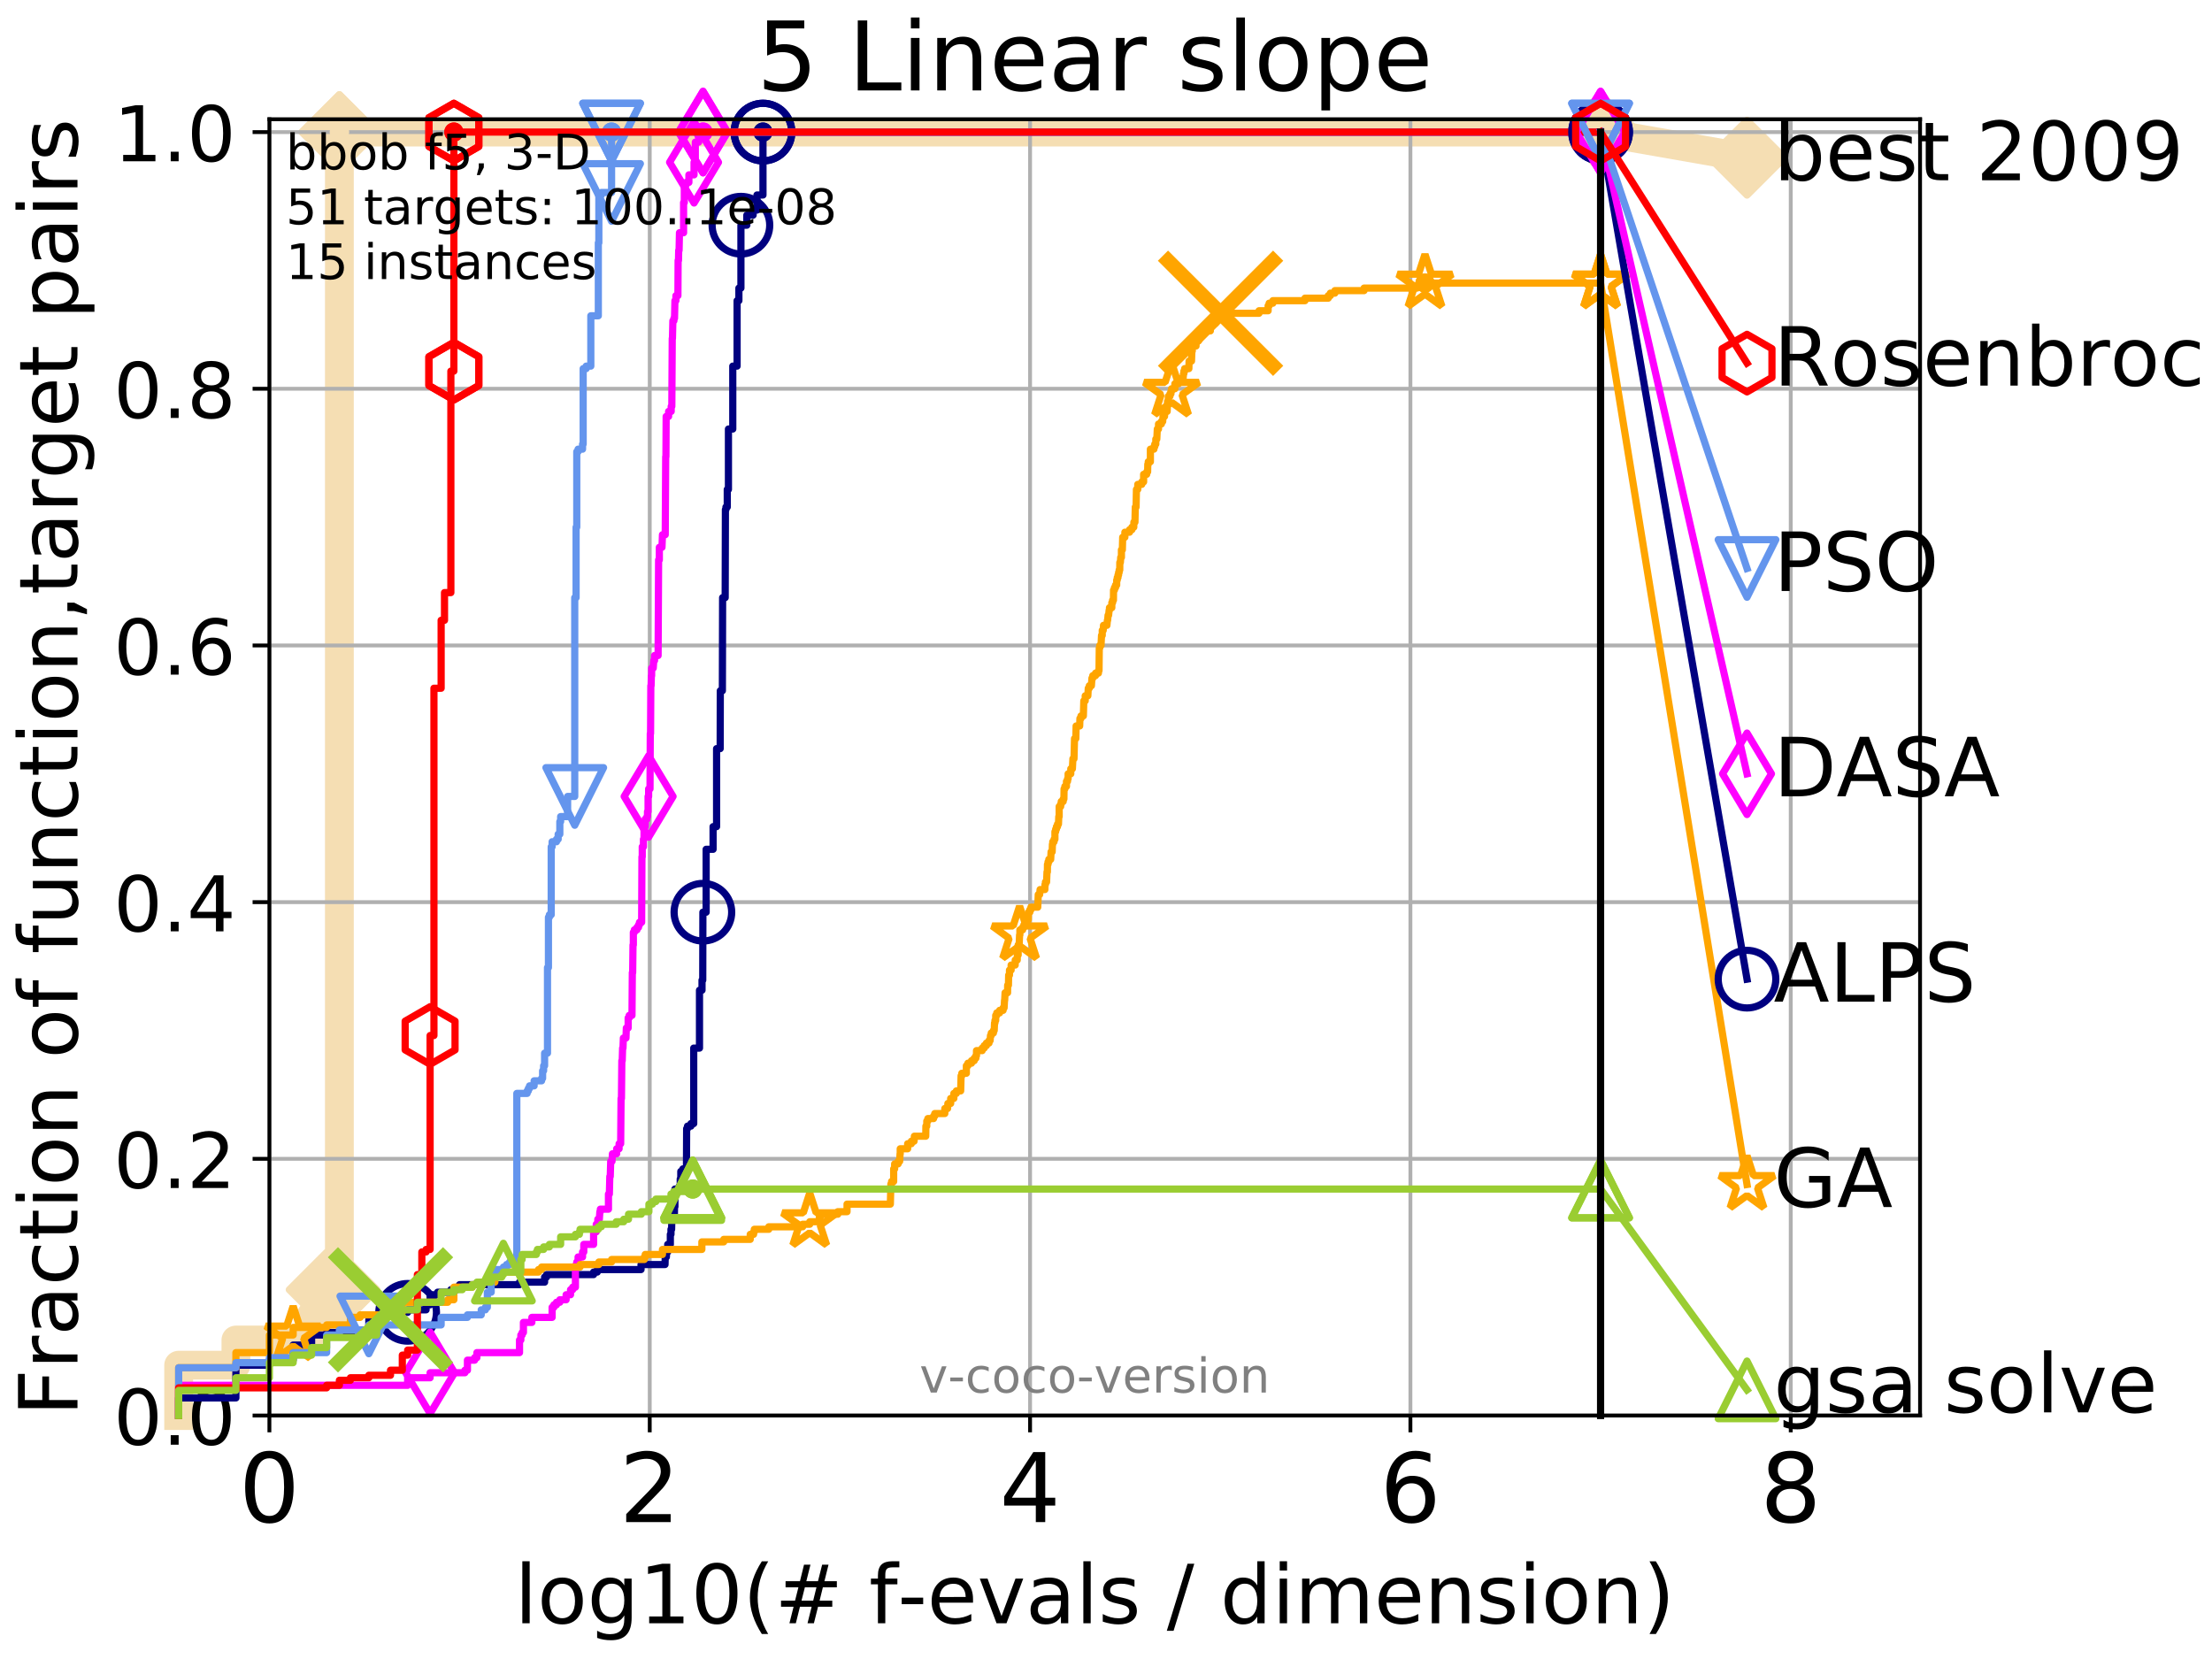 <?xml version="1.0" encoding="utf-8" standalone="no"?>
<!DOCTYPE svg PUBLIC "-//W3C//DTD SVG 1.1//EN"
  "http://www.w3.org/Graphics/SVG/1.1/DTD/svg11.dtd">
<!-- Created with matplotlib (http://matplotlib.org/) -->
<svg height="345.6pt" version="1.1" viewBox="0 0 460.8 345.6" width="460.8pt" xmlns="http://www.w3.org/2000/svg" xmlns:xlink="http://www.w3.org/1999/xlink">
 <defs>
  <style type="text/css">
*{stroke-linecap:butt;stroke-linejoin:round;}
  </style>
 </defs>
 <g id="figure_1">
  <g id="patch_1">
   <path d="M 0 345.6 
L 460.8 345.6 
L 460.8 0 
L 0 0 
z
" style="fill:#ffffff;"/>
  </g>
  <g id="axes_1">
   <g id="patch_2">
    <path d="M 56.12 294.88 
L 399.984 294.88 
L 399.984 24.84 
L 56.12 24.84 
z
" style="fill:#ffffff;"/>
   </g>
   <g id="line2d_1">
    <path d="M 37.219 294.88 
L 37.219 284.395 
L 49.144 284.395 
L 49.144 279.153 
L 64.909 279.153 
L 64.909 273.91 
L 68.046 273.91 
L 68.046 268.668 
L 70.698 268.668 
L 70.698 27.514 
L 333.43 27.514 
" style="fill:none;stroke:#f5deb3;stroke-linecap:square;stroke-width:6;"/>
   </g>
   <g id="line2d_2">
    <defs>
     <path d="M -0 7.778 
L 7.778 0 
L 0 -7.778 
L -7.778 -0 
z
" id="m34dfa79b45" style="stroke:#f5deb3;stroke-linejoin:miter;stroke-width:1.5;"/>
    </defs>
    <g>
     <use style="fill:#f5deb3;stroke:#f5deb3;stroke-linejoin:miter;stroke-width:1.5;" x="68.046" xlink:href="#m34dfa79b45" y="268.668"/>
     <use style="fill:#f5deb3;stroke:#f5deb3;stroke-linejoin:miter;stroke-width:1.5;" x="70.698" xlink:href="#m34dfa79b45" y="268.668"/>
     <use style="fill:#f5deb3;stroke:#f5deb3;stroke-linejoin:miter;stroke-width:1.5;" x="70.698" xlink:href="#m34dfa79b45" y="268.668"/>
     <use style="fill:#f5deb3;stroke:#f5deb3;stroke-linejoin:miter;stroke-width:1.5;" x="70.698" xlink:href="#m34dfa79b45" y="27.514"/>
     <use style="fill:#f5deb3;stroke:#f5deb3;stroke-linejoin:miter;stroke-width:1.5;" x="70.698" xlink:href="#m34dfa79b45" y="27.514"/>
     <use style="fill:#f5deb3;stroke:#f5deb3;stroke-linejoin:miter;stroke-width:1.5;" x="333.43" xlink:href="#m34dfa79b45" y="27.514"/>
    </g>
   </g>
   <g id="line2d_3">
    <path style="fill:none;stroke:#f5deb3;stroke-linecap:square;stroke-width:6;"/>
    <g/>
   </g>
   <g id="line2d_4">
    <path d="M 333.43 27.514 
L 363.934 32.861 
" style="fill:none;stroke:#f5deb3;stroke-linecap:square;stroke-width:6;"/>
    <g>
     <use style="fill:#f5deb3;stroke:#f5deb3;stroke-linejoin:miter;stroke-width:1.5;" x="333.43" xlink:href="#m34dfa79b45" y="27.514"/>
     <use style="fill:#f5deb3;stroke:#f5deb3;stroke-linejoin:miter;stroke-width:1.5;" x="363.934" xlink:href="#m34dfa79b45" y="32.861"/>
    </g>
   </g>
   <g id="matplotlib.axis_1">
    <g id="xtick_1">
     <g id="line2d_5">
      <path clip-path="url(#p85b612ace0)" d="M 56.12 294.88 
L 56.12 24.84 
" style="fill:none;stroke:#b0b0b0;stroke-linecap:square;stroke-width:0.8;"/>
     </g>
     <g id="line2d_6">
      <defs>
       <path d="M 0 0 
L 0 3.5 
" id="mb6150217b9" style="stroke:#000000;stroke-width:0.8;"/>
      </defs>
      <g>
       <use style="stroke:#000000;stroke-width:0.8;" x="56.12" xlink:href="#mb6150217b9" y="294.88"/>
      </g>
     </g>
     <g id="text_1">
      <!-- 0 -->
      <defs>
       <path d="M 31.781 66.406 
Q 24.172 66.406 20.328 58.906 
Q 16.5 51.422 16.5 36.375 
Q 16.5 21.391 20.328 13.891 
Q 24.172 6.391 31.781 6.391 
Q 39.453 6.391 43.281 13.891 
Q 47.125 21.391 47.125 36.375 
Q 47.125 51.422 43.281 58.906 
Q 39.453 66.406 31.781 66.406 
z
M 31.781 74.219 
Q 44.047 74.219 50.516 64.516 
Q 56.984 54.828 56.984 36.375 
Q 56.984 17.969 50.516 8.266 
Q 44.047 -1.422 31.781 -1.422 
Q 19.531 -1.422 13.062 8.266 
Q 6.594 17.969 6.594 36.375 
Q 6.594 54.828 13.062 64.516 
Q 19.531 74.219 31.781 74.219 
z
" id="DejaVuSans-30"/>
      </defs>
      <g transform="translate(49.758 317.077)scale(0.2 -0.2)">
       <use xlink:href="#DejaVuSans-30"/>
      </g>
     </g>
    </g>
    <g id="xtick_2">
     <g id="line2d_7">
      <path clip-path="url(#p85b612ace0)" d="M 135.351 294.88 
L 135.351 24.84 
" style="fill:none;stroke:#b0b0b0;stroke-linecap:square;stroke-width:0.8;"/>
     </g>
     <g id="line2d_8">
      <g>
       <use style="stroke:#000000;stroke-width:0.8;" x="135.351" xlink:href="#mb6150217b9" y="294.88"/>
      </g>
     </g>
     <g id="text_2">
      <!-- 2 -->
      <defs>
       <path d="M 19.188 8.297 
L 53.609 8.297 
L 53.609 0 
L 7.328 0 
L 7.328 8.297 
Q 12.938 14.109 22.625 23.891 
Q 32.328 33.688 34.812 36.531 
Q 39.547 41.844 41.422 45.531 
Q 43.312 49.219 43.312 52.781 
Q 43.312 58.594 39.234 62.25 
Q 35.156 65.922 28.609 65.922 
Q 23.969 65.922 18.812 64.312 
Q 13.672 62.703 7.812 59.422 
L 7.812 69.391 
Q 13.766 71.781 18.938 73 
Q 24.125 74.219 28.422 74.219 
Q 39.75 74.219 46.484 68.547 
Q 53.219 62.891 53.219 53.422 
Q 53.219 48.922 51.531 44.891 
Q 49.859 40.875 45.406 35.406 
Q 44.188 33.984 37.641 27.219 
Q 31.109 20.453 19.188 8.297 
z
" id="DejaVuSans-32"/>
      </defs>
      <g transform="translate(128.989 317.077)scale(0.2 -0.2)">
       <use xlink:href="#DejaVuSans-32"/>
      </g>
     </g>
    </g>
    <g id="xtick_3">
     <g id="line2d_9">
      <path clip-path="url(#p85b612ace0)" d="M 214.583 294.88 
L 214.583 24.84 
" style="fill:none;stroke:#b0b0b0;stroke-linecap:square;stroke-width:0.8;"/>
     </g>
     <g id="line2d_10">
      <g>
       <use style="stroke:#000000;stroke-width:0.8;" x="214.583" xlink:href="#mb6150217b9" y="294.88"/>
      </g>
     </g>
     <g id="text_3">
      <!-- 4 -->
      <defs>
       <path d="M 37.797 64.312 
L 12.891 25.391 
L 37.797 25.391 
z
M 35.203 72.906 
L 47.609 72.906 
L 47.609 25.391 
L 58.016 25.391 
L 58.016 17.188 
L 47.609 17.188 
L 47.609 0 
L 37.797 0 
L 37.797 17.188 
L 4.891 17.188 
L 4.891 26.703 
z
" id="DejaVuSans-34"/>
      </defs>
      <g transform="translate(208.22 317.077)scale(0.2 -0.2)">
       <use xlink:href="#DejaVuSans-34"/>
      </g>
     </g>
    </g>
    <g id="xtick_4">
     <g id="line2d_11">
      <path clip-path="url(#p85b612ace0)" d="M 293.814 294.88 
L 293.814 24.84 
" style="fill:none;stroke:#b0b0b0;stroke-linecap:square;stroke-width:0.8;"/>
     </g>
     <g id="line2d_12">
      <g>
       <use style="stroke:#000000;stroke-width:0.8;" x="293.814" xlink:href="#mb6150217b9" y="294.88"/>
      </g>
     </g>
     <g id="text_4">
      <!-- 6 -->
      <defs>
       <path d="M 33.016 40.375 
Q 26.375 40.375 22.484 35.828 
Q 18.609 31.297 18.609 23.391 
Q 18.609 15.531 22.484 10.953 
Q 26.375 6.391 33.016 6.391 
Q 39.656 6.391 43.531 10.953 
Q 47.406 15.531 47.406 23.391 
Q 47.406 31.297 43.531 35.828 
Q 39.656 40.375 33.016 40.375 
z
M 52.594 71.297 
L 52.594 62.312 
Q 48.875 64.062 45.094 64.984 
Q 41.312 65.922 37.594 65.922 
Q 27.828 65.922 22.672 59.328 
Q 17.531 52.734 16.797 39.406 
Q 19.672 43.656 24.016 45.922 
Q 28.375 48.188 33.594 48.188 
Q 44.578 48.188 50.953 41.516 
Q 57.328 34.859 57.328 23.391 
Q 57.328 12.156 50.688 5.359 
Q 44.047 -1.422 33.016 -1.422 
Q 20.359 -1.422 13.672 8.266 
Q 6.984 17.969 6.984 36.375 
Q 6.984 53.656 15.188 63.938 
Q 23.391 74.219 37.203 74.219 
Q 40.922 74.219 44.703 73.484 
Q 48.484 72.75 52.594 71.297 
z
" id="DejaVuSans-36"/>
      </defs>
      <g transform="translate(287.452 317.077)scale(0.2 -0.2)">
       <use xlink:href="#DejaVuSans-36"/>
      </g>
     </g>
    </g>
    <g id="xtick_5">
     <g id="line2d_13">
      <path clip-path="url(#p85b612ace0)" d="M 373.045 294.88 
L 373.045 24.84 
" style="fill:none;stroke:#b0b0b0;stroke-linecap:square;stroke-width:0.8;"/>
     </g>
     <g id="line2d_14">
      <g>
       <use style="stroke:#000000;stroke-width:0.8;" x="373.045" xlink:href="#mb6150217b9" y="294.88"/>
      </g>
     </g>
     <g id="text_5">
      <!-- 8 -->
      <defs>
       <path d="M 31.781 34.625 
Q 24.75 34.625 20.719 30.859 
Q 16.703 27.094 16.703 20.516 
Q 16.703 13.922 20.719 10.156 
Q 24.75 6.391 31.781 6.391 
Q 38.812 6.391 42.859 10.172 
Q 46.922 13.969 46.922 20.516 
Q 46.922 27.094 42.891 30.859 
Q 38.875 34.625 31.781 34.625 
z
M 21.922 38.812 
Q 15.578 40.375 12.031 44.719 
Q 8.5 49.078 8.5 55.328 
Q 8.5 64.062 14.719 69.141 
Q 20.953 74.219 31.781 74.219 
Q 42.672 74.219 48.875 69.141 
Q 55.078 64.062 55.078 55.328 
Q 55.078 49.078 51.531 44.719 
Q 48 40.375 41.703 38.812 
Q 48.828 37.156 52.797 32.312 
Q 56.781 27.484 56.781 20.516 
Q 56.781 9.906 50.312 4.234 
Q 43.844 -1.422 31.781 -1.422 
Q 19.734 -1.422 13.25 4.234 
Q 6.781 9.906 6.781 20.516 
Q 6.781 27.484 10.781 32.312 
Q 14.797 37.156 21.922 38.812 
z
M 18.312 54.391 
Q 18.312 48.734 21.844 45.562 
Q 25.391 42.391 31.781 42.391 
Q 38.141 42.391 41.719 45.562 
Q 45.312 48.734 45.312 54.391 
Q 45.312 60.062 41.719 63.234 
Q 38.141 66.406 31.781 66.406 
Q 25.391 66.406 21.844 63.234 
Q 18.312 60.062 18.312 54.391 
z
" id="DejaVuSans-38"/>
      </defs>
      <g transform="translate(366.683 317.077)scale(0.2 -0.2)">
       <use xlink:href="#DejaVuSans-38"/>
      </g>
     </g>
    </g>
    <g id="text_6">
     <!-- log10(# f-evals / dimension) -->
     <defs>
      <path d="M 9.422 75.984 
L 18.406 75.984 
L 18.406 0 
L 9.422 0 
z
" id="DejaVuSans-6c"/>
      <path d="M 30.609 48.391 
Q 23.391 48.391 19.188 42.75 
Q 14.984 37.109 14.984 27.297 
Q 14.984 17.484 19.156 11.844 
Q 23.344 6.203 30.609 6.203 
Q 37.797 6.203 41.984 11.859 
Q 46.188 17.531 46.188 27.297 
Q 46.188 37.016 41.984 42.703 
Q 37.797 48.391 30.609 48.391 
z
M 30.609 56 
Q 42.328 56 49.016 48.375 
Q 55.719 40.766 55.719 27.297 
Q 55.719 13.875 49.016 6.219 
Q 42.328 -1.422 30.609 -1.422 
Q 18.844 -1.422 12.172 6.219 
Q 5.516 13.875 5.516 27.297 
Q 5.516 40.766 12.172 48.375 
Q 18.844 56 30.609 56 
z
" id="DejaVuSans-6f"/>
      <path d="M 45.406 27.984 
Q 45.406 37.75 41.375 43.109 
Q 37.359 48.484 30.078 48.484 
Q 22.859 48.484 18.828 43.109 
Q 14.797 37.75 14.797 27.984 
Q 14.797 18.266 18.828 12.891 
Q 22.859 7.516 30.078 7.516 
Q 37.359 7.516 41.375 12.891 
Q 45.406 18.266 45.406 27.984 
z
M 54.391 6.781 
Q 54.391 -7.172 48.188 -13.984 
Q 42 -20.797 29.203 -20.797 
Q 24.469 -20.797 20.266 -20.094 
Q 16.062 -19.391 12.109 -17.922 
L 12.109 -9.188 
Q 16.062 -11.328 19.922 -12.344 
Q 23.781 -13.375 27.781 -13.375 
Q 36.625 -13.375 41.016 -8.766 
Q 45.406 -4.156 45.406 5.172 
L 45.406 9.625 
Q 42.625 4.781 38.281 2.391 
Q 33.938 0 27.875 0 
Q 17.828 0 11.672 7.656 
Q 5.516 15.328 5.516 27.984 
Q 5.516 40.672 11.672 48.328 
Q 17.828 56 27.875 56 
Q 33.938 56 38.281 53.609 
Q 42.625 51.219 45.406 46.391 
L 45.406 54.688 
L 54.391 54.688 
z
" id="DejaVuSans-67"/>
      <path d="M 12.406 8.297 
L 28.516 8.297 
L 28.516 63.922 
L 10.984 60.406 
L 10.984 69.391 
L 28.422 72.906 
L 38.281 72.906 
L 38.281 8.297 
L 54.391 8.297 
L 54.391 0 
L 12.406 0 
z
" id="DejaVuSans-31"/>
      <path d="M 31 75.875 
Q 24.469 64.656 21.281 53.656 
Q 18.109 42.672 18.109 31.391 
Q 18.109 20.125 21.312 9.062 
Q 24.516 -2 31 -13.188 
L 23.188 -13.188 
Q 15.875 -1.703 12.234 9.375 
Q 8.594 20.453 8.594 31.391 
Q 8.594 42.281 12.203 53.312 
Q 15.828 64.359 23.188 75.875 
z
" id="DejaVuSans-28"/>
      <path d="M 51.125 44 
L 36.922 44 
L 32.812 27.688 
L 47.125 27.688 
z
M 43.797 71.781 
L 38.719 51.516 
L 52.984 51.516 
L 58.109 71.781 
L 65.922 71.781 
L 60.891 51.516 
L 76.125 51.516 
L 76.125 44 
L 58.984 44 
L 54.984 27.688 
L 70.516 27.688 
L 70.516 20.219 
L 53.078 20.219 
L 48 0 
L 40.188 0 
L 45.219 20.219 
L 30.906 20.219 
L 25.875 0 
L 18.016 0 
L 23.094 20.219 
L 7.719 20.219 
L 7.719 27.688 
L 24.906 27.688 
L 29 44 
L 13.281 44 
L 13.281 51.516 
L 30.906 51.516 
L 35.891 71.781 
z
" id="DejaVuSans-23"/>
      <path id="DejaVuSans-20"/>
      <path d="M 37.109 75.984 
L 37.109 68.5 
L 28.516 68.5 
Q 23.688 68.5 21.797 66.547 
Q 19.922 64.594 19.922 59.516 
L 19.922 54.688 
L 34.719 54.688 
L 34.719 47.703 
L 19.922 47.703 
L 19.922 0 
L 10.891 0 
L 10.891 47.703 
L 2.297 47.703 
L 2.297 54.688 
L 10.891 54.688 
L 10.891 58.5 
Q 10.891 67.625 15.141 71.797 
Q 19.391 75.984 28.609 75.984 
z
" id="DejaVuSans-66"/>
      <path d="M 4.891 31.391 
L 31.203 31.391 
L 31.203 23.391 
L 4.891 23.391 
z
" id="DejaVuSans-2d"/>
      <path d="M 56.203 29.594 
L 56.203 25.203 
L 14.891 25.203 
Q 15.484 15.922 20.484 11.062 
Q 25.484 6.203 34.422 6.203 
Q 39.594 6.203 44.453 7.469 
Q 49.312 8.734 54.109 11.281 
L 54.109 2.781 
Q 49.266 0.734 44.188 -0.344 
Q 39.109 -1.422 33.891 -1.422 
Q 20.797 -1.422 13.156 6.188 
Q 5.516 13.812 5.516 26.812 
Q 5.516 40.234 12.766 48.109 
Q 20.016 56 32.328 56 
Q 43.359 56 49.781 48.891 
Q 56.203 41.797 56.203 29.594 
z
M 47.219 32.234 
Q 47.125 39.594 43.094 43.984 
Q 39.062 48.391 32.422 48.391 
Q 24.906 48.391 20.391 44.141 
Q 15.875 39.891 15.188 32.172 
z
" id="DejaVuSans-65"/>
      <path d="M 2.984 54.688 
L 12.5 54.688 
L 29.594 8.797 
L 46.688 54.688 
L 56.203 54.688 
L 35.688 0 
L 23.484 0 
z
" id="DejaVuSans-76"/>
      <path d="M 34.281 27.484 
Q 23.391 27.484 19.188 25 
Q 14.984 22.516 14.984 16.5 
Q 14.984 11.719 18.141 8.906 
Q 21.297 6.109 26.703 6.109 
Q 34.188 6.109 38.703 11.406 
Q 43.219 16.703 43.219 25.484 
L 43.219 27.484 
z
M 52.203 31.203 
L 52.203 0 
L 43.219 0 
L 43.219 8.297 
Q 40.141 3.328 35.547 0.953 
Q 30.953 -1.422 24.312 -1.422 
Q 15.922 -1.422 10.953 3.297 
Q 6 8.016 6 15.922 
Q 6 25.141 12.172 29.828 
Q 18.359 34.516 30.609 34.516 
L 43.219 34.516 
L 43.219 35.406 
Q 43.219 41.609 39.141 45 
Q 35.062 48.391 27.688 48.391 
Q 23 48.391 18.547 47.266 
Q 14.109 46.141 10.016 43.891 
L 10.016 52.203 
Q 14.938 54.109 19.578 55.047 
Q 24.219 56 28.609 56 
Q 40.484 56 46.344 49.844 
Q 52.203 43.703 52.203 31.203 
z
" id="DejaVuSans-61"/>
      <path d="M 44.281 53.078 
L 44.281 44.578 
Q 40.484 46.531 36.375 47.5 
Q 32.281 48.484 27.875 48.484 
Q 21.188 48.484 17.844 46.438 
Q 14.5 44.391 14.5 40.281 
Q 14.5 37.156 16.891 35.375 
Q 19.281 33.594 26.516 31.984 
L 29.594 31.297 
Q 39.156 29.25 43.188 25.516 
Q 47.219 21.781 47.219 15.094 
Q 47.219 7.469 41.188 3.016 
Q 35.156 -1.422 24.609 -1.422 
Q 20.219 -1.422 15.453 -0.562 
Q 10.688 0.297 5.422 2 
L 5.422 11.281 
Q 10.406 8.688 15.234 7.391 
Q 20.062 6.109 24.812 6.109 
Q 31.156 6.109 34.562 8.281 
Q 37.984 10.453 37.984 14.406 
Q 37.984 18.062 35.516 20.016 
Q 33.062 21.969 24.703 23.781 
L 21.578 24.516 
Q 13.234 26.266 9.516 29.906 
Q 5.812 33.547 5.812 39.891 
Q 5.812 47.609 11.281 51.797 
Q 16.75 56 26.812 56 
Q 31.781 56 36.172 55.266 
Q 40.578 54.547 44.281 53.078 
z
" id="DejaVuSans-73"/>
      <path d="M 25.391 72.906 
L 33.688 72.906 
L 8.297 -9.281 
L 0 -9.281 
z
" id="DejaVuSans-2f"/>
      <path d="M 45.406 46.391 
L 45.406 75.984 
L 54.391 75.984 
L 54.391 0 
L 45.406 0 
L 45.406 8.203 
Q 42.578 3.328 38.25 0.953 
Q 33.938 -1.422 27.875 -1.422 
Q 17.969 -1.422 11.734 6.484 
Q 5.516 14.406 5.516 27.297 
Q 5.516 40.188 11.734 48.094 
Q 17.969 56 27.875 56 
Q 33.938 56 38.25 53.625 
Q 42.578 51.266 45.406 46.391 
z
M 14.797 27.297 
Q 14.797 17.391 18.875 11.75 
Q 22.953 6.109 30.078 6.109 
Q 37.203 6.109 41.297 11.75 
Q 45.406 17.391 45.406 27.297 
Q 45.406 37.203 41.297 42.844 
Q 37.203 48.484 30.078 48.484 
Q 22.953 48.484 18.875 42.844 
Q 14.797 37.203 14.797 27.297 
z
" id="DejaVuSans-64"/>
      <path d="M 9.422 54.688 
L 18.406 54.688 
L 18.406 0 
L 9.422 0 
z
M 9.422 75.984 
L 18.406 75.984 
L 18.406 64.594 
L 9.422 64.594 
z
" id="DejaVuSans-69"/>
      <path d="M 52 44.188 
Q 55.375 50.25 60.062 53.125 
Q 64.75 56 71.094 56 
Q 79.641 56 84.281 50.016 
Q 88.922 44.047 88.922 33.016 
L 88.922 0 
L 79.891 0 
L 79.891 32.719 
Q 79.891 40.578 77.094 44.375 
Q 74.312 48.188 68.609 48.188 
Q 61.625 48.188 57.562 43.547 
Q 53.516 38.922 53.516 30.906 
L 53.516 0 
L 44.484 0 
L 44.484 32.719 
Q 44.484 40.625 41.703 44.406 
Q 38.922 48.188 33.109 48.188 
Q 26.219 48.188 22.156 43.531 
Q 18.109 38.875 18.109 30.906 
L 18.109 0 
L 9.078 0 
L 9.078 54.688 
L 18.109 54.688 
L 18.109 46.188 
Q 21.188 51.219 25.484 53.609 
Q 29.781 56 35.688 56 
Q 41.656 56 45.828 52.969 
Q 50 49.953 52 44.188 
z
" id="DejaVuSans-6d"/>
      <path d="M 54.891 33.016 
L 54.891 0 
L 45.906 0 
L 45.906 32.719 
Q 45.906 40.484 42.875 44.328 
Q 39.844 48.188 33.797 48.188 
Q 26.516 48.188 22.312 43.547 
Q 18.109 38.922 18.109 30.906 
L 18.109 0 
L 9.078 0 
L 9.078 54.688 
L 18.109 54.688 
L 18.109 46.188 
Q 21.344 51.125 25.703 53.562 
Q 30.078 56 35.797 56 
Q 45.219 56 50.047 50.172 
Q 54.891 44.344 54.891 33.016 
z
" id="DejaVuSans-6e"/>
      <path d="M 8.016 75.875 
L 15.828 75.875 
Q 23.141 64.359 26.781 53.312 
Q 30.422 42.281 30.422 31.391 
Q 30.422 20.453 26.781 9.375 
Q 23.141 -1.703 15.828 -13.188 
L 8.016 -13.188 
Q 14.5 -2 17.703 9.062 
Q 20.906 20.125 20.906 31.391 
Q 20.906 42.672 17.703 53.656 
Q 14.5 64.656 8.016 75.875 
z
" id="DejaVuSans-29"/>
     </defs>
     <g transform="translate(107.211 338.154)scale(0.17 -0.17)">
      <use xlink:href="#DejaVuSans-6c"/>
      <use x="27.783" xlink:href="#DejaVuSans-6f"/>
      <use x="88.965" xlink:href="#DejaVuSans-67"/>
      <use x="152.441" xlink:href="#DejaVuSans-31"/>
      <use x="216.064" xlink:href="#DejaVuSans-30"/>
      <use x="279.688" xlink:href="#DejaVuSans-28"/>
      <use x="318.701" xlink:href="#DejaVuSans-23"/>
      <use x="402.49" xlink:href="#DejaVuSans-20"/>
      <use x="434.277" xlink:href="#DejaVuSans-66"/>
      <use x="469.404" xlink:href="#DejaVuSans-2d"/>
      <use x="505.488" xlink:href="#DejaVuSans-65"/>
      <use x="567.012" xlink:href="#DejaVuSans-76"/>
      <use x="626.191" xlink:href="#DejaVuSans-61"/>
      <use x="687.471" xlink:href="#DejaVuSans-6c"/>
      <use x="715.254" xlink:href="#DejaVuSans-73"/>
      <use x="767.354" xlink:href="#DejaVuSans-20"/>
      <use x="799.141" xlink:href="#DejaVuSans-2f"/>
      <use x="832.832" xlink:href="#DejaVuSans-20"/>
      <use x="864.619" xlink:href="#DejaVuSans-64"/>
      <use x="928.096" xlink:href="#DejaVuSans-69"/>
      <use x="955.879" xlink:href="#DejaVuSans-6d"/>
      <use x="1053.291" xlink:href="#DejaVuSans-65"/>
      <use x="1114.814" xlink:href="#DejaVuSans-6e"/>
      <use x="1178.193" xlink:href="#DejaVuSans-73"/>
      <use x="1230.293" xlink:href="#DejaVuSans-69"/>
      <use x="1258.076" xlink:href="#DejaVuSans-6f"/>
      <use x="1319.258" xlink:href="#DejaVuSans-6e"/>
      <use x="1382.637" xlink:href="#DejaVuSans-29"/>
     </g>
    </g>
   </g>
   <g id="matplotlib.axis_2">
    <g id="ytick_1">
     <g id="line2d_15">
      <path clip-path="url(#p85b612ace0)" d="M 56.12 294.88 
L 399.984 294.88 
" style="fill:none;stroke:#b0b0b0;stroke-linecap:square;stroke-width:0.8;"/>
     </g>
     <g id="line2d_16">
      <defs>
       <path d="M 0 0 
L -3.5 0 
" id="m05ca429d47" style="stroke:#000000;stroke-width:0.8;"/>
      </defs>
      <g>
       <use style="stroke:#000000;stroke-width:0.8;" x="56.12" xlink:href="#m05ca429d47" y="294.88"/>
      </g>
     </g>
     <g id="text_7">
      <!-- 0.0 -->
      <defs>
       <path d="M 10.688 12.406 
L 21 12.406 
L 21 0 
L 10.688 0 
z
" id="DejaVuSans-2e"/>
      </defs>
      <g transform="translate(23.675 300.959)scale(0.16 -0.16)">
       <use xlink:href="#DejaVuSans-30"/>
       <use x="63.623" xlink:href="#DejaVuSans-2e"/>
       <use x="95.41" xlink:href="#DejaVuSans-30"/>
      </g>
     </g>
    </g>
    <g id="ytick_2">
     <g id="line2d_17">
      <path clip-path="url(#p85b612ace0)" d="M 56.12 241.407 
L 399.984 241.407 
" style="fill:none;stroke:#b0b0b0;stroke-linecap:square;stroke-width:0.8;"/>
     </g>
     <g id="line2d_18">
      <g>
       <use style="stroke:#000000;stroke-width:0.8;" x="56.12" xlink:href="#m05ca429d47" y="241.407"/>
      </g>
     </g>
     <g id="text_8">
      <!-- 0.2 -->
      <g transform="translate(23.675 247.485)scale(0.16 -0.16)">
       <use xlink:href="#DejaVuSans-30"/>
       <use x="63.623" xlink:href="#DejaVuSans-2e"/>
       <use x="95.41" xlink:href="#DejaVuSans-32"/>
      </g>
     </g>
    </g>
    <g id="ytick_3">
     <g id="line2d_19">
      <path clip-path="url(#p85b612ace0)" d="M 56.12 187.933 
L 399.984 187.933 
" style="fill:none;stroke:#b0b0b0;stroke-linecap:square;stroke-width:0.8;"/>
     </g>
     <g id="line2d_20">
      <g>
       <use style="stroke:#000000;stroke-width:0.8;" x="56.12" xlink:href="#m05ca429d47" y="187.933"/>
      </g>
     </g>
     <g id="text_9">
      <!-- 0.4 -->
      <g transform="translate(23.675 194.012)scale(0.16 -0.16)">
       <use xlink:href="#DejaVuSans-30"/>
       <use x="63.623" xlink:href="#DejaVuSans-2e"/>
       <use x="95.41" xlink:href="#DejaVuSans-34"/>
      </g>
     </g>
    </g>
    <g id="ytick_4">
     <g id="line2d_21">
      <path clip-path="url(#p85b612ace0)" d="M 56.12 134.46 
L 399.984 134.46 
" style="fill:none;stroke:#b0b0b0;stroke-linecap:square;stroke-width:0.8;"/>
     </g>
     <g id="line2d_22">
      <g>
       <use style="stroke:#000000;stroke-width:0.8;" x="56.12" xlink:href="#m05ca429d47" y="134.46"/>
      </g>
     </g>
     <g id="text_10">
      <!-- 0.6 -->
      <g transform="translate(23.675 140.539)scale(0.16 -0.16)">
       <use xlink:href="#DejaVuSans-30"/>
       <use x="63.623" xlink:href="#DejaVuSans-2e"/>
       <use x="95.41" xlink:href="#DejaVuSans-36"/>
      </g>
     </g>
    </g>
    <g id="ytick_5">
     <g id="line2d_23">
      <path clip-path="url(#p85b612ace0)" d="M 56.12 80.987 
L 399.984 80.987 
" style="fill:none;stroke:#b0b0b0;stroke-linecap:square;stroke-width:0.8;"/>
     </g>
     <g id="line2d_24">
      <g>
       <use style="stroke:#000000;stroke-width:0.8;" x="56.12" xlink:href="#m05ca429d47" y="80.987"/>
      </g>
     </g>
     <g id="text_11">
      <!-- 0.8 -->
      <g transform="translate(23.675 87.066)scale(0.16 -0.16)">
       <use xlink:href="#DejaVuSans-30"/>
       <use x="63.623" xlink:href="#DejaVuSans-2e"/>
       <use x="95.41" xlink:href="#DejaVuSans-38"/>
      </g>
     </g>
    </g>
    <g id="ytick_6">
     <g id="line2d_25">
      <path clip-path="url(#p85b612ace0)" d="M 56.12 27.514 
L 399.984 27.514 
" style="fill:none;stroke:#b0b0b0;stroke-linecap:square;stroke-width:0.8;"/>
     </g>
     <g id="line2d_26">
      <g>
       <use style="stroke:#000000;stroke-width:0.8;" x="56.12" xlink:href="#m05ca429d47" y="27.514"/>
      </g>
     </g>
     <g id="text_12">
      <!-- 1.0 -->
      <g transform="translate(23.675 33.592)scale(0.16 -0.16)">
       <use xlink:href="#DejaVuSans-31"/>
       <use x="63.623" xlink:href="#DejaVuSans-2e"/>
       <use x="95.41" xlink:href="#DejaVuSans-30"/>
      </g>
     </g>
    </g>
    <g id="text_13">
     <!-- Fraction of function,target pairs -->
     <defs>
      <path d="M 9.812 72.906 
L 51.703 72.906 
L 51.703 64.594 
L 19.672 64.594 
L 19.672 43.109 
L 48.578 43.109 
L 48.578 34.812 
L 19.672 34.812 
L 19.672 0 
L 9.812 0 
z
" id="DejaVuSans-46"/>
      <path d="M 41.109 46.297 
Q 39.594 47.172 37.812 47.578 
Q 36.031 48 33.891 48 
Q 26.266 48 22.188 43.047 
Q 18.109 38.094 18.109 28.812 
L 18.109 0 
L 9.078 0 
L 9.078 54.688 
L 18.109 54.688 
L 18.109 46.188 
Q 20.953 51.172 25.484 53.578 
Q 30.031 56 36.531 56 
Q 37.453 56 38.578 55.875 
Q 39.703 55.766 41.062 55.516 
z
" id="DejaVuSans-72"/>
      <path d="M 48.781 52.594 
L 48.781 44.188 
Q 44.969 46.297 41.141 47.344 
Q 37.312 48.391 33.406 48.391 
Q 24.656 48.391 19.812 42.844 
Q 14.984 37.312 14.984 27.297 
Q 14.984 17.281 19.812 11.734 
Q 24.656 6.203 33.406 6.203 
Q 37.312 6.203 41.141 7.25 
Q 44.969 8.297 48.781 10.406 
L 48.781 2.094 
Q 45.016 0.344 40.984 -0.531 
Q 36.969 -1.422 32.422 -1.422 
Q 20.062 -1.422 12.781 6.344 
Q 5.516 14.109 5.516 27.297 
Q 5.516 40.672 12.859 48.328 
Q 20.219 56 33.016 56 
Q 37.156 56 41.109 55.141 
Q 45.062 54.297 48.781 52.594 
z
" id="DejaVuSans-63"/>
      <path d="M 18.312 70.219 
L 18.312 54.688 
L 36.812 54.688 
L 36.812 47.703 
L 18.312 47.703 
L 18.312 18.016 
Q 18.312 11.328 20.141 9.422 
Q 21.969 7.516 27.594 7.516 
L 36.812 7.516 
L 36.812 0 
L 27.594 0 
Q 17.188 0 13.234 3.875 
Q 9.281 7.766 9.281 18.016 
L 9.281 47.703 
L 2.688 47.703 
L 2.688 54.688 
L 9.281 54.688 
L 9.281 70.219 
z
" id="DejaVuSans-74"/>
      <path d="M 8.5 21.578 
L 8.5 54.688 
L 17.484 54.688 
L 17.484 21.922 
Q 17.484 14.156 20.5 10.266 
Q 23.531 6.391 29.594 6.391 
Q 36.859 6.391 41.078 11.031 
Q 45.312 15.672 45.312 23.688 
L 45.312 54.688 
L 54.297 54.688 
L 54.297 0 
L 45.312 0 
L 45.312 8.406 
Q 42.047 3.422 37.719 1 
Q 33.406 -1.422 27.688 -1.422 
Q 18.266 -1.422 13.375 4.438 
Q 8.5 10.297 8.5 21.578 
z
M 31.109 56 
z
" id="DejaVuSans-75"/>
      <path d="M 11.719 12.406 
L 22.016 12.406 
L 22.016 4 
L 14.016 -11.625 
L 7.719 -11.625 
L 11.719 4 
z
" id="DejaVuSans-2c"/>
      <path d="M 18.109 8.203 
L 18.109 -20.797 
L 9.078 -20.797 
L 9.078 54.688 
L 18.109 54.688 
L 18.109 46.391 
Q 20.953 51.266 25.266 53.625 
Q 29.594 56 35.594 56 
Q 45.562 56 51.781 48.094 
Q 58.016 40.188 58.016 27.297 
Q 58.016 14.406 51.781 6.484 
Q 45.562 -1.422 35.594 -1.422 
Q 29.594 -1.422 25.266 0.953 
Q 20.953 3.328 18.109 8.203 
z
M 48.688 27.297 
Q 48.688 37.203 44.609 42.844 
Q 40.531 48.484 33.406 48.484 
Q 26.266 48.484 22.188 42.844 
Q 18.109 37.203 18.109 27.297 
Q 18.109 17.391 22.188 11.75 
Q 26.266 6.109 33.406 6.109 
Q 40.531 6.109 44.609 11.75 
Q 48.688 17.391 48.688 27.297 
z
" id="DejaVuSans-70"/>
     </defs>
     <g transform="translate(16.14 294.999)rotate(-90)scale(0.17 -0.17)">
      <use xlink:href="#DejaVuSans-46"/>
      <use x="57.41" xlink:href="#DejaVuSans-72"/>
      <use x="98.523" xlink:href="#DejaVuSans-61"/>
      <use x="159.803" xlink:href="#DejaVuSans-63"/>
      <use x="214.783" xlink:href="#DejaVuSans-74"/>
      <use x="253.992" xlink:href="#DejaVuSans-69"/>
      <use x="281.775" xlink:href="#DejaVuSans-6f"/>
      <use x="342.957" xlink:href="#DejaVuSans-6e"/>
      <use x="406.336" xlink:href="#DejaVuSans-20"/>
      <use x="438.123" xlink:href="#DejaVuSans-6f"/>
      <use x="499.305" xlink:href="#DejaVuSans-66"/>
      <use x="534.51" xlink:href="#DejaVuSans-20"/>
      <use x="566.297" xlink:href="#DejaVuSans-66"/>
      <use x="601.502" xlink:href="#DejaVuSans-75"/>
      <use x="664.881" xlink:href="#DejaVuSans-6e"/>
      <use x="728.26" xlink:href="#DejaVuSans-63"/>
      <use x="783.24" xlink:href="#DejaVuSans-74"/>
      <use x="822.449" xlink:href="#DejaVuSans-69"/>
      <use x="850.232" xlink:href="#DejaVuSans-6f"/>
      <use x="911.414" xlink:href="#DejaVuSans-6e"/>
      <use x="974.793" xlink:href="#DejaVuSans-2c"/>
      <use x="1006.58" xlink:href="#DejaVuSans-74"/>
      <use x="1045.789" xlink:href="#DejaVuSans-61"/>
      <use x="1107.068" xlink:href="#DejaVuSans-72"/>
      <use x="1148.166" xlink:href="#DejaVuSans-67"/>
      <use x="1211.643" xlink:href="#DejaVuSans-65"/>
      <use x="1273.166" xlink:href="#DejaVuSans-74"/>
      <use x="1312.375" xlink:href="#DejaVuSans-20"/>
      <use x="1344.162" xlink:href="#DejaVuSans-70"/>
      <use x="1407.639" xlink:href="#DejaVuSans-61"/>
      <use x="1468.918" xlink:href="#DejaVuSans-69"/>
      <use x="1496.701" xlink:href="#DejaVuSans-72"/>
      <use x="1537.814" xlink:href="#DejaVuSans-73"/>
     </g>
    </g>
   </g>
   <g id="line2d_27">
    <defs>
     <path d="M 0 1.5 
C 0.398 1.5 0.779 1.342 1.061 1.061 
C 1.342 0.779 1.5 0.398 1.5 0 
C 1.5 -0.398 1.342 -0.779 1.061 -1.061 
C 0.779 -1.342 0.398 -1.5 0 -1.5 
C -0.398 -1.5 -0.779 -1.342 -1.061 -1.061 
C -1.342 -0.779 -1.5 -0.398 -1.5 0 
C -1.5 0.398 -1.342 0.779 -1.061 1.061 
C -0.779 1.342 -0.398 1.5 0 1.5 
z
" id="mf04d806009" style="stroke:#f5deb3;"/>
    </defs>
    <g>
     <use style="fill:#f5deb3;stroke:#f5deb3;" x="70.698" xlink:href="#mf04d806009" y="27.514"/>
     <use style="fill:#f5deb3;stroke:#f5deb3;" x="70.698" xlink:href="#mf04d806009" y="27.514"/>
    </g>
   </g>
   <g id="line2d_28">
    <defs>
     <path d="M 0 1.5 
C 0.398 1.5 0.779 1.342 1.061 1.061 
C 1.342 0.779 1.5 0.398 1.5 0 
C 1.5 -0.398 1.342 -0.779 1.061 -1.061 
C 0.779 -1.342 0.398 -1.5 0 -1.5 
C -0.398 -1.5 -0.779 -1.342 -1.061 -1.061 
C -1.342 -0.779 -1.5 -0.398 -1.5 0 
C -1.5 0.398 -1.342 0.779 -1.061 1.061 
C -0.779 1.342 -0.398 1.5 0 1.5 
z
" id="mee98a171d6" style="stroke:#000080;"/>
    </defs>
    <g>
     <use style="fill:#000080;stroke:#000080;" x="158.942" xlink:href="#mee98a171d6" y="27.514"/>
     <use style="fill:#000080;stroke:#000080;" x="158.942" xlink:href="#mee98a171d6" y="27.514"/>
    </g>
   </g>
   <g id="line2d_29">
    <path d="M 37.219 294.88 
L 37.219 291.21 
L 49.144 291.21 
L 49.144 284.395 
L 56.12 284.395 
L 56.12 283.347 
L 61.07 283.347 
L 61.07 280.201 
L 64.909 280.201 
L 64.909 278.104 
L 68.046 278.104 
L 68.046 277.58 
L 75.021 277.58 
L 75.021 277.056 
L 76.834 277.056 
L 76.834 274.959 
L 79.971 274.959 
L 79.971 273.91 
L 82.623 273.91 
L 82.623 273.386 
L 84.921 273.386 
L 84.921 272.862 
L 88.76 272.862 
L 88.76 271.813 
L 89.599 271.813 
L 89.599 269.716 
L 91.164 269.716 
L 91.164 269.192 
L 93.923 269.192 
L 93.923 268.668 
L 95.152 268.668 
L 95.152 268.143 
L 95.736 268.143 
L 95.736 267.619 
L 108.225 267.619 
L 108.225 267.095 
L 113.45 267.095 
L 113.45 266.046 
L 113.855 266.046 
L 113.855 265.522 
L 123.654 265.522 
L 123.654 264.998 
L 124.428 264.998 
L 124.428 264.474 
L 133.539 264.474 
L 133.539 263.425 
L 138.536 263.425 
L 138.583 261.852 
L 138.819 261.852 
L 138.866 260.804 
L 139.098 260.804 
L 139.098 259.231 
L 139.643 259.231 
L 139.643 257.134 
L 139.777 257.134 
L 139.777 256.086 
L 139.909 256.086 
L 139.953 253.989 
L 140.472 253.989 
L 140.515 251.367 
L 140.599 251.367 
L 140.599 247.698 
L 141.465 247.698 
L 141.465 247.173 
L 141.704 247.173 
L 141.704 245.601 
L 141.823 245.601 
L 141.823 244.028 
L 142.251 244.028 
L 142.251 243.504 
L 143.002 243.504 
L 143.039 235.116 
L 143.221 235.116 
L 143.221 234.592 
L 143.932 234.592 
L 143.932 234.067 
L 144.514 234.067 
L 144.514 218.34 
L 145.717 218.34 
L 145.717 206.282 
L 146.243 206.282 
L 146.243 204.185 
L 146.394 204.185 
L 146.425 190.03 
L 147.104 190.03 
L 147.104 176.924 
L 148.548 176.924 
L 148.548 172.206 
L 149.278 172.206 
L 149.278 155.954 
L 150.027 155.954 
L 150.051 143.897 
L 150.485 143.897 
L 150.533 124.499 
L 151.07 124.499 
L 151.116 106.151 
L 151.23 106.151 
L 151.23 105.627 
L 151.502 105.627 
L 151.502 101.957 
L 151.747 101.957 
L 151.747 89.375 
L 152.651 89.375 
L 152.651 76.269 
L 153.55 76.269 
L 153.55 62.638 
L 153.925 62.638 
L 153.925 60.017 
L 154.348 60.017 
L 154.348 46.911 
L 155.577 46.911 
L 155.577 44.814 
L 156.889 44.814 
L 156.889 43.765 
L 157.69 43.765 
L 157.69 40.62 
L 158.942 40.62 
L 158.942 27.514 
L 333.43 27.514 
L 333.43 27.514 
" style="fill:none;stroke:#000080;stroke-linecap:square;stroke-width:1.5;"/>
   </g>
   <g id="line2d_30">
    <defs>
     <path d="M 0 6 
C 1.591 6 3.117 5.368 4.243 4.243 
C 5.368 3.117 6 1.591 6 0 
C 6 -1.591 5.368 -3.117 4.243 -4.243 
C 3.117 -5.368 1.591 -6 0 -6 
C -1.591 -6 -3.117 -5.368 -4.243 -4.243 
C -5.368 -3.117 -6 -1.591 -6 0 
C -6 1.591 -5.368 3.117 -4.243 4.243 
C -3.117 5.368 -1.591 6 0 6 
z
" id="m81d08f6e68" style="stroke:#000080;stroke-width:1.5;"/>
    </defs>
    <g>
     <use style="fill-opacity:0;stroke:#000080;stroke-width:1.5;" x="84.921" xlink:href="#m81d08f6e68" y="273.386"/>
     <use style="fill-opacity:0;stroke:#000080;stroke-width:1.5;" x="146.425" xlink:href="#m81d08f6e68" y="190.03"/>
     <use style="fill-opacity:0;stroke:#000080;stroke-width:1.5;" x="154.348" xlink:href="#m81d08f6e68" y="46.911"/>
     <use style="fill-opacity:0;stroke:#000080;stroke-width:1.5;" x="158.942" xlink:href="#m81d08f6e68" y="27.514"/>
     <use style="fill-opacity:0;stroke:#000080;stroke-width:1.5;" x="158.942" xlink:href="#m81d08f6e68" y="27.514"/>
     <use style="fill-opacity:0;stroke:#000080;stroke-width:1.5;" x="333.43" xlink:href="#m81d08f6e68" y="27.514"/>
    </g>
   </g>
   <g id="line2d_31">
    <path style="fill:none;stroke:#000080;stroke-linecap:square;stroke-width:1.5;"/>
    <g/>
   </g>
   <g id="line2d_32">
    <defs>
     <path d="M 0 1.5 
C 0.398 1.5 0.779 1.342 1.061 1.061 
C 1.342 0.779 1.5 0.398 1.5 0 
C 1.5 -0.398 1.342 -0.779 1.061 -1.061 
C 0.779 -1.342 0.398 -1.5 0 -1.5 
C -0.398 -1.5 -0.779 -1.342 -1.061 -1.061 
C -1.342 -0.779 -1.5 -0.398 -1.5 0 
C -1.5 0.398 -1.342 0.779 -1.061 1.061 
C -0.779 1.342 -0.398 1.5 0 1.5 
z
" id="me3eb5d1053" style="stroke:#ff00ff;"/>
    </defs>
    <g>
     <use style="fill:#ff00ff;stroke:#ff00ff;" x="146.455" xlink:href="#me3eb5d1053" y="27.514"/>
     <use style="fill:#ff00ff;stroke:#ff00ff;" x="146.455" xlink:href="#me3eb5d1053" y="27.514"/>
    </g>
   </g>
   <g id="line2d_33">
    <path d="M 37.219 294.88 
L 37.219 288.589 
L 84.921 288.589 
L 84.921 287.016 
L 89.599 287.016 
L 89.599 285.968 
L 96.846 285.968 
L 96.846 285.444 
L 97.375 285.444 
L 97.375 283.347 
L 98.872 283.347 
L 98.872 282.822 
L 99.344 282.822 
L 99.344 281.774 
L 108.225 281.774 
L 108.225 279.153 
L 108.501 279.153 
L 108.501 278.104 
L 108.772 278.104 
L 108.772 277.58 
L 109.038 277.58 
L 109.038 275.483 
L 110.798 275.483 
L 110.798 274.434 
L 115.015 274.434 
L 115.015 272.337 
L 115.385 272.337 
L 115.385 271.813 
L 115.926 271.813 
L 115.926 271.289 
L 116.621 271.289 
L 116.621 270.765 
L 117.933 270.765 
L 117.933 269.716 
L 118.854 269.716 
L 118.854 268.668 
L 119.298 268.668 
L 119.298 268.143 
L 119.871 268.143 
L 119.871 263.949 
L 120.012 263.949 
L 120.012 263.425 
L 120.151 263.425 
L 120.151 262.901 
L 120.426 262.901 
L 120.426 261.852 
L 121.356 261.852 
L 121.356 260.804 
L 121.613 260.804 
L 121.613 259.231 
L 123.654 259.231 
L 123.654 256.61 
L 124.211 256.61 
L 124.211 255.037 
L 124.536 255.037 
L 124.536 253.989 
L 124.856 253.989 
L 124.961 252.416 
L 125.066 252.416 
L 125.066 251.892 
L 126.753 251.892 
L 126.753 248.746 
L 126.941 248.746 
L 127.034 245.076 
L 127.127 245.076 
L 127.219 241.931 
L 127.493 241.931 
L 127.583 240.358 
L 128.461 240.358 
L 128.461 239.31 
L 128.967 239.31 
L 128.967 238.261 
L 129.297 238.261 
L 129.378 228.825 
L 129.459 228.825 
L 129.539 220.961 
L 129.62 220.961 
L 129.699 218.34 
L 129.779 218.34 
L 129.858 216.243 
L 130.402 216.243 
L 130.478 214.146 
L 130.855 214.146 
L 130.855 212.049 
L 131.077 212.049 
L 131.077 211.525 
L 131.655 211.525 
L 131.726 202.612 
L 131.797 202.612 
L 131.867 196.846 
L 131.937 196.846 
L 131.937 194.224 
L 132.146 194.224 
L 132.146 193.7 
L 132.69 193.7 
L 132.69 193.176 
L 133.021 193.176 
L 133.021 192.652 
L 133.217 192.652 
L 133.217 192.127 
L 133.666 192.127 
L 133.729 178.497 
L 133.792 178.497 
L 133.792 176.4 
L 134.041 176.4 
L 134.041 174.827 
L 134.164 174.827 
L 134.164 172.206 
L 134.408 172.206 
L 134.408 170.633 
L 134.768 170.633 
L 134.768 170.109 
L 134.886 170.109 
L 134.886 169.061 
L 135.004 169.061 
L 135.004 165.915 
L 135.12 165.915 
L 135.12 164.342 
L 135.409 164.342 
L 135.466 152.809 
L 135.523 152.809 
L 135.579 142.848 
L 135.636 142.848 
L 135.692 140.751 
L 135.748 140.751 
L 135.748 139.178 
L 136.081 139.178 
L 136.191 137.606 
L 136.354 137.606 
L 136.354 136.557 
L 137.095 136.557 
L 137.198 116.636 
L 137.352 116.636 
L 137.352 114.015 
L 137.905 114.015 
L 138.003 111.393 
L 138.583 111.393 
L 138.678 95.142 
L 138.725 95.142 
L 138.773 86.754 
L 139.282 86.754 
L 139.282 85.705 
L 139.821 85.705 
L 139.821 84.657 
L 139.953 84.657 
L 140.041 70.502 
L 140.084 70.502 
L 140.171 66.832 
L 140.387 66.832 
L 140.387 66.308 
L 140.515 66.308 
L 140.599 62.638 
L 140.809 62.638 
L 140.809 61.59 
L 141.222 61.59 
L 141.263 54.25 
L 141.344 54.25 
L 141.384 52.153 
L 141.465 52.153 
L 141.545 48.484 
L 142.404 48.484 
L 142.404 42.193 
L 142.555 42.193 
L 142.555 38.523 
L 142.928 38.523 
L 142.928 37.999 
L 143.509 37.999 
L 143.509 36.426 
L 144.582 36.426 
L 144.582 33.805 
L 144.848 33.805 
L 144.848 29.611 
L 145.559 29.611 
L 145.559 28.038 
L 146.455 28.038 
L 146.455 27.514 
L 333.43 27.514 
L 333.43 27.514 
" style="fill:none;stroke:#ff00ff;stroke-linecap:square;stroke-width:1.5;"/>
   </g>
   <g id="line2d_34">
    <defs>
     <path d="M -0 8.485 
L 5.091 0 
L 0 -8.485 
L -5.091 -0 
z
" id="m2500e69f7e" style="stroke:#ff00ff;stroke-linejoin:miter;stroke-width:1.5;"/>
    </defs>
    <g>
     <use style="fill-opacity:0;stroke:#ff00ff;stroke-linejoin:miter;stroke-width:1.5;" x="89.599" xlink:href="#m2500e69f7e" y="285.968"/>
     <use style="fill-opacity:0;stroke:#ff00ff;stroke-linejoin:miter;stroke-width:1.5;" x="135.12" xlink:href="#m2500e69f7e" y="165.915"/>
     <use style="fill-opacity:0;stroke:#ff00ff;stroke-linejoin:miter;stroke-width:1.5;" x="144.582" xlink:href="#m2500e69f7e" y="33.805"/>
     <use style="fill-opacity:0;stroke:#ff00ff;stroke-linejoin:miter;stroke-width:1.5;" x="146.455" xlink:href="#m2500e69f7e" y="27.514"/>
     <use style="fill-opacity:0;stroke:#ff00ff;stroke-linejoin:miter;stroke-width:1.5;" x="146.455" xlink:href="#m2500e69f7e" y="27.514"/>
     <use style="fill-opacity:0;stroke:#ff00ff;stroke-linejoin:miter;stroke-width:1.5;" x="333.43" xlink:href="#m2500e69f7e" y="27.514"/>
    </g>
   </g>
   <g id="line2d_35">
    <path style="fill:none;stroke:#ff00ff;stroke-linecap:square;stroke-width:1.5;"/>
    <g/>
   </g>
   <g id="line2d_36">
    <defs>
     <path d="M 0 1.5 
C 0.398 1.5 0.779 1.342 1.061 1.061 
C 1.342 0.779 1.5 0.398 1.5 0 
C 1.5 -0.398 1.342 -0.779 1.061 -1.061 
C 0.779 -1.342 0.398 -1.5 0 -1.5 
C -0.398 -1.5 -0.779 -1.342 -1.061 -1.061 
C -1.342 -0.779 -1.5 -0.398 -1.5 0 
C -1.5 0.398 -1.342 0.779 -1.061 1.061 
C -0.779 1.342 -0.398 1.5 0 1.5 
z
" id="m144666dcb1" style="stroke:#ffa500;"/>
    </defs>
    <g>
     <use style="fill:#ffa500;stroke:#ffa500;" x="296.851" xlink:href="#m144666dcb1" y="58.969"/>
     <use style="fill:#ffa500;stroke:#ffa500;" x="296.851" xlink:href="#m144666dcb1" y="58.969"/>
    </g>
   </g>
   <g id="line2d_37">
    <path d="M 37.219 294.88 
L 37.219 284.919 
L 49.144 284.919 
L 49.144 281.774 
L 56.12 281.774 
L 56.12 278.104 
L 61.07 278.104 
L 61.07 276.531 
L 68.046 276.531 
L 68.046 276.007 
L 72.995 276.007 
L 72.995 274.434 
L 75.021 274.434 
L 75.021 273.91 
L 82.623 273.91 
L 82.623 273.386 
L 83.81 273.386 
L 83.81 271.289 
L 93.274 271.289 
L 93.274 270.765 
L 94.549 270.765 
L 94.549 268.143 
L 98.388 268.143 
L 98.388 267.619 
L 100.25 267.619 
L 100.25 267.095 
L 103.09 267.095 
L 103.09 264.998 
L 112.175 264.998 
L 112.175 264.474 
L 112.824 264.474 
L 112.824 263.949 
L 120.831 263.949 
L 120.831 263.425 
L 124.75 263.425 
L 124.75 262.901 
L 127.402 262.901 
L 127.402 262.377 
L 134.226 262.377 
L 134.226 261.852 
L 134.408 261.852 
L 134.408 261.328 
L 138.003 261.328 
L 138.003 260.28 
L 146.212 260.28 
L 146.212 258.707 
L 150.768 258.707 
L 150.768 258.183 
L 156.288 258.183 
L 156.288 257.134 
L 156.987 257.134 
L 156.987 256.61 
L 157.133 256.61 
L 157.133 256.086 
L 160.151 256.086 
L 160.151 255.561 
L 167.208 255.561 
L 167.208 255.037 
L 168.682 255.037 
L 168.682 254.513 
L 170.685 254.513 
L 170.685 253.464 
L 170.926 253.464 
L 170.926 252.94 
L 174.537 252.94 
L 174.537 252.416 
L 176.455 252.416 
L 176.455 250.843 
L 185.477 250.843 
L 185.585 246.649 
L 185.73 246.649 
L 185.73 246.125 
L 186.166 246.125 
L 186.166 243.504 
L 186.368 243.504 
L 186.368 242.455 
L 187.098 242.455 
L 187.098 241.931 
L 187.415 241.931 
L 187.498 240.358 
L 187.531 240.358 
L 187.531 239.31 
L 189.081 239.31 
L 189.081 238.261 
L 189.847 238.261 
L 189.847 237.737 
L 190.417 237.737 
L 190.482 236.689 
L 192.849 236.689 
L 192.881 234.592 
L 193.064 234.592 
L 193.064 233.543 
L 193.287 233.543 
L 193.287 233.019 
L 194.481 233.019 
L 194.481 232.495 
L 194.73 232.495 
L 194.73 231.97 
L 196.823 231.97 
L 196.823 230.922 
L 197.402 230.922 
L 197.458 229.873 
L 198.042 229.873 
L 198.042 228.825 
L 198.704 228.825 
L 198.704 227.776 
L 199.226 227.776 
L 199.226 227.252 
L 200.126 227.252 
L 200.212 224.107 
L 200.362 224.107 
L 200.362 223.582 
L 201.31 223.582 
L 201.31 222.01 
L 201.633 222.01 
L 201.633 221.485 
L 202.38 221.485 
L 202.38 220.961 
L 202.945 220.961 
L 202.945 220.437 
L 203.293 220.437 
L 203.293 219.913 
L 203.423 219.913 
L 203.423 218.864 
L 204.6 218.864 
L 204.6 218.34 
L 205.028 218.34 
L 205.028 217.816 
L 205.488 217.816 
L 205.488 217.291 
L 206.03 217.291 
L 206.03 216.767 
L 206.262 216.767 
L 206.337 215.719 
L 206.494 215.719 
L 206.494 215.194 
L 206.946 215.194 
L 206.946 214.67 
L 207.113 214.67 
L 207.18 213.097 
L 207.266 213.097 
L 207.266 212.573 
L 207.423 212.573 
L 207.423 211.525 
L 207.645 211.525 
L 207.645 211 
L 208.243 211 
L 208.243 210.476 
L 208.961 210.476 
L 208.961 209.952 
L 209.172 209.952 
L 209.26 208.379 
L 209.293 208.379 
L 209.377 206.806 
L 209.896 206.806 
L 209.915 205.234 
L 210.076 205.234 
L 210.122 203.137 
L 210.292 203.137 
L 210.292 202.088 
L 210.636 202.088 
L 210.636 201.04 
L 211.484 201.04 
L 211.49 199.991 
L 211.91 199.991 
L 211.929 198.943 
L 212.103 198.943 
L 212.103 196.846 
L 212.305 196.846 
L 212.4 194.749 
L 212.461 194.749 
L 212.461 193.7 
L 213.037 193.7 
L 213.037 193.176 
L 213.293 193.176 
L 213.293 192.652 
L 213.646 192.652 
L 213.646 192.127 
L 213.893 192.127 
L 213.893 191.603 
L 214.214 191.603 
L 214.251 190.03 
L 214.537 190.03 
L 214.537 189.506 
L 214.765 189.506 
L 214.765 188.982 
L 216.183 188.982 
L 216.285 186.361 
L 216.576 186.361 
L 216.669 185.312 
L 217.666 185.312 
L 217.686 184.264 
L 217.783 184.264 
L 217.783 183.739 
L 218.022 183.739 
L 218.108 181.642 
L 218.189 181.642 
L 218.207 180.07 
L 218.322 180.07 
L 218.322 179.546 
L 218.493 179.546 
L 218.493 179.021 
L 218.878 179.021 
L 218.959 177.449 
L 219.186 177.449 
L 219.237 175.876 
L 219.304 175.876 
L 219.304 175.352 
L 219.577 175.352 
L 219.577 174.827 
L 219.759 174.827 
L 219.759 173.255 
L 219.912 173.255 
L 219.912 172.73 
L 220.078 172.73 
L 220.078 172.206 
L 220.296 172.206 
L 220.296 171.682 
L 220.498 171.682 
L 220.563 170.109 
L 220.645 170.109 
L 220.645 168.012 
L 220.956 168.012 
L 220.956 167.488 
L 221.077 167.488 
L 221.077 166.964 
L 221.479 166.964 
L 221.479 166.439 
L 221.632 166.439 
L 221.663 164.342 
L 221.833 164.342 
L 221.833 163.818 
L 222.164 163.818 
L 222.164 162.77 
L 222.386 162.77 
L 222.386 162.245 
L 222.507 162.245 
L 222.507 161.197 
L 223.063 161.197 
L 223.063 160.148 
L 223.399 160.148 
L 223.505 158.051 
L 223.736 158.051 
L 223.842 153.857 
L 224.118 153.857 
L 224.175 151.236 
L 224.918 151.236 
L 224.967 149.663 
L 225.191 149.663 
L 225.191 149.139 
L 225.685 149.139 
L 225.776 145.994 
L 226.073 145.994 
L 226.073 144.945 
L 226.621 144.945 
L 226.706 143.372 
L 226.926 143.372 
L 226.926 142.848 
L 227.359 142.848 
L 227.47 141.275 
L 227.644 141.275 
L 227.644 140.751 
L 228.217 140.751 
L 228.217 140.227 
L 228.826 140.227 
L 228.826 139.703 
L 228.946 139.703 
L 229 134.984 
L 229.098 134.984 
L 229.098 134.46 
L 229.365 134.46 
L 229.467 132.363 
L 229.619 132.363 
L 229.619 131.315 
L 229.818 131.315 
L 229.878 130.266 
L 230.593 130.266 
L 230.689 129.218 
L 230.742 129.218 
L 230.829 128.169 
L 230.942 128.169 
L 231.05 127.121 
L 231.122 127.121 
L 231.122 126.596 
L 231.612 126.596 
L 231.612 125.548 
L 231.774 125.548 
L 231.774 125.024 
L 231.95 125.024 
L 231.97 122.927 
L 232.161 122.927 
L 232.161 122.403 
L 232.389 122.403 
L 232.389 121.878 
L 232.626 121.878 
L 232.626 120.83 
L 232.748 120.83 
L 232.748 120.306 
L 232.901 120.306 
L 232.901 119.781 
L 233.024 119.781 
L 233.024 119.257 
L 233.14 119.257 
L 233.14 118.733 
L 233.265 118.733 
L 233.276 117.16 
L 233.396 117.16 
L 233.465 116.112 
L 233.613 116.112 
L 233.613 114.539 
L 233.806 114.539 
L 233.877 111.918 
L 234.33 111.918 
L 234.33 110.869 
L 235.303 110.869 
L 235.303 110.345 
L 235.794 110.345 
L 235.794 109.821 
L 236.189 109.821 
L 236.206 108.772 
L 236.433 108.772 
L 236.503 105.627 
L 236.666 105.627 
L 236.741 101.957 
L 237.016 101.957 
L 237.018 100.908 
L 237.851 100.908 
L 237.851 100.384 
L 238.236 100.384 
L 238.236 98.811 
L 238.877 98.811 
L 238.877 98.287 
L 239.073 98.287 
L 239.106 96.714 
L 239.202 96.714 
L 239.202 96.19 
L 239.647 96.19 
L 239.647 93.569 
L 240.385 93.569 
L 240.385 93.045 
L 240.557 93.045 
L 240.557 92.52 
L 240.776 92.52 
L 240.776 91.472 
L 240.983 91.472 
L 241.089 89.375 
L 241.34 89.375 
L 241.34 88.326 
L 241.934 88.326 
L 241.934 87.802 
L 242.211 87.802 
L 242.276 86.754 
L 242.59 86.754 
L 242.655 85.705 
L 243.141 85.705 
L 243.219 83.608 
L 243.383 83.608 
L 243.383 82.56 
L 243.717 82.56 
L 243.717 82.035 
L 243.93 82.035 
L 243.93 81.511 
L 244.056 81.511 
L 244.056 80.987 
L 244.747 80.987 
L 244.747 79.938 
L 245.51 79.938 
L 245.51 79.414 
L 245.655 79.414 
L 245.655 78.89 
L 246.46 78.89 
L 246.546 77.841 
L 246.623 77.841 
L 246.623 77.317 
L 246.783 77.317 
L 246.783 76.793 
L 247.664 76.793 
L 247.709 75.22 
L 248.212 75.22 
L 248.289 73.123 
L 248.371 73.123 
L 248.402 72.075 
L 249.155 72.075 
L 249.155 71.026 
L 249.68 71.026 
L 249.68 70.502 
L 249.962 70.502 
L 249.962 69.453 
L 250.901 69.453 
L 250.901 68.929 
L 252.139 68.929 
L 252.139 67.356 
L 253.209 67.356 
L 253.209 66.308 
L 253.996 66.308 
L 253.996 65.784 
L 254.214 65.784 
L 254.214 65.259 
L 262.277 65.259 
L 262.277 64.735 
L 264.174 64.735 
L 264.174 63.687 
L 264.386 63.687 
L 264.386 63.163 
L 265.161 63.163 
L 265.161 62.638 
L 271.849 62.638 
L 271.849 62.114 
L 276.697 62.114 
L 276.697 61.59 
L 277.138 61.59 
L 277.138 61.066 
L 278.085 61.066 
L 278.085 60.541 
L 284.159 60.541 
L 284.159 60.017 
L 295.172 60.017 
L 295.172 59.493 
L 296.851 59.493 
L 296.851 58.969 
L 333.43 58.969 
L 333.43 58.969 
" style="fill:none;stroke:#ffa500;stroke-linecap:square;stroke-width:1.5;"/>
   </g>
   <g id="line2d_38">
    <defs>
     <path d="M 0 -6 
L -1.347 -1.854 
L -5.706 -1.854 
L -2.18 0.708 
L -3.527 4.854 
L -0 2.292 
L 3.527 4.854 
L 2.18 0.708 
L 5.706 -1.854 
L 1.347 -1.854 
z
" id="meb057bf1ff" style="stroke:#ffa500;stroke-linejoin:bevel;stroke-width:1.5;"/>
    </defs>
    <g>
     <use style="fill-opacity:0;stroke:#ffa500;stroke-linejoin:bevel;stroke-width:1.5;" x="61.07" xlink:href="#meb057bf1ff" y="278.104"/>
     <use style="fill-opacity:0;stroke:#ffa500;stroke-linejoin:bevel;stroke-width:1.5;" x="168.682" xlink:href="#meb057bf1ff" y="254.513"/>
     <use style="fill-opacity:0;stroke:#ffa500;stroke-linejoin:bevel;stroke-width:1.5;" x="212.4" xlink:href="#meb057bf1ff" y="194.749"/>
     <use style="fill-opacity:0;stroke:#ffa500;stroke-linejoin:bevel;stroke-width:1.5;" x="244.056" xlink:href="#meb057bf1ff" y="81.511"/>
     <use style="fill-opacity:0;stroke:#ffa500;stroke-linejoin:bevel;stroke-width:1.5;" x="296.851" xlink:href="#meb057bf1ff" y="58.969"/>
     <use style="fill-opacity:0;stroke:#ffa500;stroke-linejoin:bevel;stroke-width:1.5;" x="333.43" xlink:href="#meb057bf1ff" y="58.969"/>
    </g>
   </g>
   <g id="line2d_39">
    <path style="fill:none;stroke:#ffa500;stroke-linecap:square;stroke-width:1.5;"/>
    <g/>
   </g>
   <g id="line2d_40">
    <path clip-path="url(#p85b612ace0)" d="M 254.266 65.259 
" style="fill:none;stroke:#ffa500;stroke-linecap:square;stroke-width:1.5;"/>
    <defs>
     <path d="M -12 12 
L 12 -12 
M -12 -12 
L 12 12 
" id="m30c32d8351" style="stroke:#ffa500;stroke-width:3;"/>
    </defs>
    <g clip-path="url(#p85b612ace0)">
     <use style="fill:#ffa500;stroke:#ffa500;stroke-width:3;" x="254.266" xlink:href="#m30c32d8351" y="65.259"/>
    </g>
   </g>
   <g id="line2d_41">
    <defs>
     <path d="M 0 1.5 
C 0.398 1.5 0.779 1.342 1.061 1.061 
C 1.342 0.779 1.5 0.398 1.5 0 
C 1.5 -0.398 1.342 -0.779 1.061 -1.061 
C 0.779 -1.342 0.398 -1.5 0 -1.5 
C -0.398 -1.5 -0.779 -1.342 -1.061 -1.061 
C -1.342 -0.779 -1.5 -0.398 -1.5 0 
C -1.5 0.398 -1.342 0.779 -1.061 1.061 
C -0.779 1.342 -0.398 1.5 0 1.5 
z
" id="me1ed8cac2d" style="stroke:#6495ed;"/>
    </defs>
    <g>
     <use style="fill:#6495ed;stroke:#6495ed;" x="127.402" xlink:href="#me1ed8cac2d" y="27.514"/>
     <use style="fill:#6495ed;stroke:#6495ed;" x="127.402" xlink:href="#me1ed8cac2d" y="27.514"/>
    </g>
   </g>
   <g id="line2d_42">
    <path d="M 37.219 294.88 
L 37.219 284.919 
L 49.144 284.919 
L 49.144 283.871 
L 56.12 283.871 
L 56.12 282.822 
L 61.07 282.822 
L 61.07 281.774 
L 68.046 281.774 
L 68.046 278.104 
L 70.698 278.104 
L 70.698 277.056 
L 76.834 277.056 
L 76.834 276.007 
L 91.897 276.007 
L 91.897 274.434 
L 97.375 274.434 
L 97.375 273.91 
L 100.25 273.91 
L 100.25 272.862 
L 101.11 272.862 
L 101.11 272.337 
L 101.525 272.337 
L 101.525 269.192 
L 102.325 269.192 
L 102.325 265.522 
L 103.09 265.522 
L 103.09 264.474 
L 104.865 264.474 
L 104.865 263.949 
L 105.527 263.949 
L 105.527 263.425 
L 106.164 263.425 
L 106.164 262.901 
L 107.372 262.901 
L 107.372 261.852 
L 107.661 261.852 
L 107.661 227.776 
L 109.815 227.776 
L 109.815 227.252 
L 110.066 227.252 
L 110.066 226.728 
L 110.313 226.728 
L 110.313 226.204 
L 111.269 226.204 
L 111.269 225.155 
L 112.824 225.155 
L 112.824 224.631 
L 113.036 224.631 
L 113.036 223.058 
L 113.244 223.058 
L 113.244 222.01 
L 113.45 222.01 
L 113.45 219.388 
L 114.054 219.388 
L 114.054 201.564 
L 114.251 201.564 
L 114.251 191.079 
L 114.445 191.079 
L 114.445 190.555 
L 114.827 190.555 
L 114.827 176.4 
L 115.015 176.4 
L 115.015 175.352 
L 115.926 175.352 
L 115.926 174.827 
L 116.277 174.827 
L 116.277 173.779 
L 116.621 173.779 
L 116.621 171.158 
L 116.791 171.158 
L 116.791 170.109 
L 118.245 170.109 
L 118.245 165.915 
L 119.729 165.915 
L 119.729 124.499 
L 120.012 124.499 
L 120.012 109.821 
L 120.151 109.821 
L 120.151 94.093 
L 120.426 94.093 
L 120.426 93.569 
L 121.356 93.569 
L 121.356 92.52 
L 121.485 92.52 
L 121.485 76.793 
L 122.115 76.793 
L 122.115 76.269 
L 123.078 76.269 
L 123.078 65.784 
L 124.643 65.784 
L 124.643 50.581 
L 124.75 50.581 
L 124.75 40.62 
L 125.273 40.62 
L 125.273 40.096 
L 127.402 40.096 
L 127.402 27.514 
L 333.43 27.514 
" style="fill:none;stroke:#6495ed;stroke-linecap:square;stroke-width:1.5;"/>
   </g>
   <g id="line2d_43">
    <defs>
     <path d="M -0 6 
L 6 -6 
L -6 -6 
z
" id="meb719dfc09" style="stroke:#6495ed;stroke-linejoin:miter;stroke-width:1.5;"/>
    </defs>
    <g>
     <use style="fill-opacity:0;stroke:#6495ed;stroke-linejoin:miter;stroke-width:1.5;" x="76.834" xlink:href="#meb719dfc09" y="276.007"/>
     <use style="fill-opacity:0;stroke:#6495ed;stroke-linejoin:miter;stroke-width:1.5;" x="119.729" xlink:href="#meb719dfc09" y="165.915"/>
     <use style="fill-opacity:0;stroke:#6495ed;stroke-linejoin:miter;stroke-width:1.5;" x="127.402" xlink:href="#meb719dfc09" y="40.096"/>
     <use style="fill-opacity:0;stroke:#6495ed;stroke-linejoin:miter;stroke-width:1.5;" x="127.402" xlink:href="#meb719dfc09" y="27.514"/>
     <use style="fill-opacity:0;stroke:#6495ed;stroke-linejoin:miter;stroke-width:1.5;" x="127.402" xlink:href="#meb719dfc09" y="27.514"/>
     <use style="fill-opacity:0;stroke:#6495ed;stroke-linejoin:miter;stroke-width:1.5;" x="333.43" xlink:href="#meb719dfc09" y="27.514"/>
    </g>
   </g>
   <g id="line2d_44">
    <path style="fill:none;stroke:#6495ed;stroke-linecap:square;stroke-width:1.5;"/>
    <g/>
   </g>
   <g id="line2d_45">
    <defs>
     <path d="M 0 1.5 
C 0.398 1.5 0.779 1.342 1.061 1.061 
C 1.342 0.779 1.5 0.398 1.5 0 
C 1.5 -0.398 1.342 -0.779 1.061 -1.061 
C 0.779 -1.342 0.398 -1.5 0 -1.5 
C -0.398 -1.5 -0.779 -1.342 -1.061 -1.061 
C -1.342 -0.779 -1.5 -0.398 -1.5 0 
C -1.5 0.398 -1.342 0.779 -1.061 1.061 
C -0.779 1.342 -0.398 1.5 0 1.5 
z
" id="m25cf6c856d" style="stroke:#ff0000;"/>
    </defs>
    <g>
     <use style="fill:#ff0000;stroke:#ff0000;" x="94.549" xlink:href="#m25cf6c856d" y="27.514"/>
     <use style="fill:#ff0000;stroke:#ff0000;" x="94.549" xlink:href="#m25cf6c856d" y="27.514"/>
    </g>
   </g>
   <g id="line2d_46">
    <path d="M 37.219 294.88 
L 37.219 289.113 
L 68.046 289.113 
L 68.046 288.589 
L 70.698 288.589 
L 70.698 287.541 
L 72.995 287.541 
L 72.995 287.016 
L 76.834 287.016 
L 76.834 286.492 
L 81.348 286.492 
L 81.348 285.444 
L 83.81 285.444 
L 83.81 282.298 
L 84.921 282.298 
L 84.921 281.25 
L 86.947 281.25 
L 86.947 265.522 
L 87.877 265.522 
L 87.877 260.804 
L 88.76 260.804 
L 88.76 260.28 
L 89.599 260.28 
L 89.599 215.719 
L 90.399 215.719 
L 90.399 143.372 
L 91.897 143.372 
L 91.897 129.218 
L 92.599 129.218 
L 92.599 123.451 
L 93.923 123.451 
L 93.923 77.317 
L 94.549 77.317 
L 94.549 27.514 
L 333.43 27.514 
" style="fill:none;stroke:#ff0000;stroke-linecap:square;stroke-width:1.5;"/>
   </g>
   <g id="line2d_47">
    <defs>
     <path d="M 0 -6 
L -5.196 -3 
L -5.196 3 
L -0 6 
L 5.196 3 
L 5.196 -3 
z
" id="mbc7dd64d02" style="stroke:#ff0000;stroke-linejoin:miter;stroke-width:1.5;"/>
    </defs>
    <g>
     <use style="fill-opacity:0;stroke:#ff0000;stroke-linejoin:miter;stroke-width:1.5;" x="89.599" xlink:href="#mbc7dd64d02" y="215.719"/>
     <use style="fill-opacity:0;stroke:#ff0000;stroke-linejoin:miter;stroke-width:1.5;" x="94.549" xlink:href="#mbc7dd64d02" y="77.317"/>
     <use style="fill-opacity:0;stroke:#ff0000;stroke-linejoin:miter;stroke-width:1.5;" x="94.549" xlink:href="#mbc7dd64d02" y="77.317"/>
     <use style="fill-opacity:0;stroke:#ff0000;stroke-linejoin:miter;stroke-width:1.5;" x="94.549" xlink:href="#mbc7dd64d02" y="27.514"/>
     <use style="fill-opacity:0;stroke:#ff0000;stroke-linejoin:miter;stroke-width:1.5;" x="94.549" xlink:href="#mbc7dd64d02" y="27.514"/>
     <use style="fill-opacity:0;stroke:#ff0000;stroke-linejoin:miter;stroke-width:1.5;" x="333.43" xlink:href="#mbc7dd64d02" y="27.514"/>
    </g>
   </g>
   <g id="line2d_48">
    <path style="fill:none;stroke:#ff0000;stroke-linecap:square;stroke-width:1.5;"/>
    <g/>
   </g>
   <g id="line2d_49">
    <defs>
     <path d="M 0 1.5 
C 0.398 1.5 0.779 1.342 1.061 1.061 
C 1.342 0.779 1.5 0.398 1.5 0 
C 1.5 -0.398 1.342 -0.779 1.061 -1.061 
C 0.779 -1.342 0.398 -1.5 0 -1.5 
C -0.398 -1.5 -0.779 -1.342 -1.061 -1.061 
C -1.342 -0.779 -1.5 -0.398 -1.5 0 
C -1.5 0.398 -1.342 0.779 -1.061 1.061 
C -0.779 1.342 -0.398 1.5 0 1.5 
z
" id="m0242f0e7cc" style="stroke:#9acd32;"/>
    </defs>
    <g>
     <use style="fill:#9acd32;stroke:#9acd32;" x="144.311" xlink:href="#m0242f0e7cc" y="247.698"/>
     <use style="fill:#9acd32;stroke:#9acd32;" x="144.311" xlink:href="#m0242f0e7cc" y="247.698"/>
    </g>
   </g>
   <g id="line2d_50">
    <path d="M 37.219 294.88 
L 37.219 289.638 
L 49.144 289.638 
L 49.144 287.016 
L 56.12 287.016 
L 56.12 283.871 
L 61.07 283.871 
L 61.07 282.298 
L 64.909 282.298 
L 64.909 280.725 
L 68.046 280.725 
L 68.046 278.628 
L 75.021 278.628 
L 75.021 278.104 
L 78.474 278.104 
L 78.474 274.959 
L 79.971 274.959 
L 79.971 272.862 
L 86.947 272.862 
L 86.947 271.289 
L 91.897 271.289 
L 91.897 269.192 
L 94.549 269.192 
L 94.549 268.668 
L 96.3 268.668 
L 96.3 268.143 
L 98.388 268.143 
L 98.388 267.619 
L 99.344 267.619 
L 99.344 267.095 
L 102.325 267.095 
L 102.325 266.046 
L 104.524 266.046 
L 104.524 265.522 
L 104.865 265.522 
L 104.865 264.998 
L 108.501 264.998 
L 108.501 262.377 
L 108.772 262.377 
L 108.772 261.328 
L 111.728 261.328 
L 111.728 260.804 
L 111.953 260.804 
L 111.953 260.28 
L 113.244 260.28 
L 113.244 259.755 
L 114.445 259.755 
L 114.445 259.231 
L 116.791 259.231 
L 116.791 257.658 
L 119.871 257.658 
L 119.871 257.134 
L 120.697 257.134 
L 120.697 256.61 
L 120.831 256.61 
L 120.831 256.086 
L 124.643 256.086 
L 124.643 255.561 
L 125.273 255.561 
L 125.273 255.037 
L 128.375 255.037 
L 128.375 254.513 
L 129.937 254.513 
L 129.937 253.989 
L 130.929 253.989 
L 130.929 252.94 
L 133.602 252.94 
L 133.602 252.416 
L 135.178 252.416 
L 135.178 250.843 
L 135.915 250.843 
L 135.915 250.319 
L 136.622 250.319 
L 136.622 249.795 
L 139.777 249.795 
L 139.777 248.746 
L 140.344 248.746 
L 140.344 248.222 
L 144.311 248.222 
L 144.311 247.698 
L 333.43 247.698 
" style="fill:none;stroke:#9acd32;stroke-linecap:square;stroke-width:1.5;"/>
   </g>
   <g id="line2d_51">
    <defs>
     <path d="M 0 -6 
L -6 6 
L 6 6 
z
" id="m1906b3c063" style="stroke:#9acd32;stroke-linejoin:miter;stroke-width:1.5;"/>
    </defs>
    <g>
     <use style="fill-opacity:0;stroke:#9acd32;stroke-linejoin:miter;stroke-width:1.5;" x="104.865" xlink:href="#m1906b3c063" y="264.998"/>
     <use style="fill-opacity:0;stroke:#9acd32;stroke-linejoin:miter;stroke-width:1.5;" x="144.311" xlink:href="#m1906b3c063" y="248.222"/>
     <use style="fill-opacity:0;stroke:#9acd32;stroke-linejoin:miter;stroke-width:1.5;" x="144.311" xlink:href="#m1906b3c063" y="247.698"/>
     <use style="fill-opacity:0;stroke:#9acd32;stroke-linejoin:miter;stroke-width:1.5;" x="144.311" xlink:href="#m1906b3c063" y="247.698"/>
     <use style="fill-opacity:0;stroke:#9acd32;stroke-linejoin:miter;stroke-width:1.5;" x="144.311" xlink:href="#m1906b3c063" y="247.698"/>
     <use style="fill-opacity:0;stroke:#9acd32;stroke-linejoin:miter;stroke-width:1.5;" x="333.43" xlink:href="#m1906b3c063" y="247.698"/>
    </g>
   </g>
   <g id="line2d_52">
    <path style="fill:none;stroke:#9acd32;stroke-linecap:square;stroke-width:1.5;"/>
    <g/>
   </g>
   <g id="line2d_53">
    <path clip-path="url(#p85b612ace0)" d="M 81.348 272.862 
" style="fill:none;stroke:#9acd32;stroke-linecap:square;stroke-width:1.5;"/>
    <defs>
     <path d="M -12 12 
L 12 -12 
M -12 -12 
L 12 12 
" id="m9f834e886a" style="stroke:#9acd32;stroke-width:3;"/>
    </defs>
    <g clip-path="url(#p85b612ace0)">
     <use style="fill:#9acd32;stroke:#9acd32;stroke-width:3;" x="81.348" xlink:href="#m9f834e886a" y="272.862"/>
    </g>
   </g>
   <g id="line2d_54">
    <path d="M 333.43 247.698 
L 363.934 289.533 
" style="fill:none;stroke:#9acd32;stroke-linecap:square;stroke-width:1.5;"/>
    <g>
     <use style="fill-opacity:0;stroke:#9acd32;stroke-linejoin:miter;stroke-width:1.5;" x="333.43" xlink:href="#m1906b3c063" y="247.698"/>
     <use style="fill-opacity:0;stroke:#9acd32;stroke-linejoin:miter;stroke-width:1.5;" x="363.934" xlink:href="#m1906b3c063" y="289.533"/>
    </g>
   </g>
   <g id="line2d_55">
    <path d="M 333.43 58.969 
L 363.934 246.754 
" style="fill:none;stroke:#ffa500;stroke-linecap:square;stroke-width:1.5;"/>
    <g>
     <use style="fill-opacity:0;stroke:#ffa500;stroke-linejoin:bevel;stroke-width:1.5;" x="333.43" xlink:href="#meb057bf1ff" y="58.969"/>
     <use style="fill-opacity:0;stroke:#ffa500;stroke-linejoin:bevel;stroke-width:1.5;" x="363.934" xlink:href="#meb057bf1ff" y="246.754"/>
    </g>
   </g>
   <g id="line2d_56">
    <path d="M 333.43 27.514 
L 363.934 203.975 
" style="fill:none;stroke:#000080;stroke-linecap:square;stroke-width:1.5;"/>
    <g>
     <use style="fill-opacity:0;stroke:#000080;stroke-width:1.5;" x="333.43" xlink:href="#m81d08f6e68" y="27.514"/>
     <use style="fill-opacity:0;stroke:#000080;stroke-width:1.5;" x="363.934" xlink:href="#m81d08f6e68" y="203.975"/>
    </g>
   </g>
   <g id="line2d_57">
    <path d="M 333.43 27.514 
L 363.934 161.197 
" style="fill:none;stroke:#ff00ff;stroke-linecap:square;stroke-width:1.5;"/>
    <g>
     <use style="fill-opacity:0;stroke:#ff00ff;stroke-linejoin:miter;stroke-width:1.5;" x="333.43" xlink:href="#m2500e69f7e" y="27.514"/>
     <use style="fill-opacity:0;stroke:#ff00ff;stroke-linejoin:miter;stroke-width:1.5;" x="363.934" xlink:href="#m2500e69f7e" y="161.197"/>
    </g>
   </g>
   <g id="line2d_58">
    <path d="M 333.43 27.514 
L 363.934 118.418 
" style="fill:none;stroke:#6495ed;stroke-linecap:square;stroke-width:1.5;"/>
    <g>
     <use style="fill-opacity:0;stroke:#6495ed;stroke-linejoin:miter;stroke-width:1.5;" x="333.43" xlink:href="#meb719dfc09" y="27.514"/>
     <use style="fill-opacity:0;stroke:#6495ed;stroke-linejoin:miter;stroke-width:1.5;" x="363.934" xlink:href="#meb719dfc09" y="118.418"/>
    </g>
   </g>
   <g id="line2d_59">
    <path d="M 333.43 27.514 
L 363.934 75.64 
" style="fill:none;stroke:#ff0000;stroke-linecap:square;stroke-width:1.5;"/>
    <g>
     <use style="fill-opacity:0;stroke:#ff0000;stroke-linejoin:miter;stroke-width:1.5;" x="333.43" xlink:href="#mbc7dd64d02" y="27.514"/>
     <use style="fill-opacity:0;stroke:#ff0000;stroke-linejoin:miter;stroke-width:1.5;" x="363.934" xlink:href="#mbc7dd64d02" y="75.64"/>
    </g>
   </g>
   <g id="line2d_60">
    <path d="M 333.43 294.88 
L 333.43 27.514 
" style="fill:none;stroke:#000000;stroke-linecap:square;stroke-width:1.5;"/>
   </g>
   <g id="patch_3">
    <path d="M 56.12 294.88 
L 56.12 24.84 
" style="fill:none;stroke:#000000;stroke-linecap:square;stroke-linejoin:miter;stroke-width:0.8;"/>
   </g>
   <g id="patch_4">
    <path d="M 399.984 294.88 
L 399.984 24.84 
" style="fill:none;stroke:#000000;stroke-linecap:square;stroke-linejoin:miter;stroke-width:0.8;"/>
   </g>
   <g id="patch_5">
    <path d="M 56.12 294.88 
L 399.984 294.88 
" style="fill:none;stroke:#000000;stroke-linecap:square;stroke-linejoin:miter;stroke-width:0.8;"/>
   </g>
   <g id="patch_6">
    <path d="M 56.12 24.84 
L 399.984 24.84 
" style="fill:none;stroke:#000000;stroke-linecap:square;stroke-linejoin:miter;stroke-width:0.8;"/>
   </g>
   <g id="text_14">
    <!-- gsa solve -->
    <g transform="translate(369.48 294.224)scale(0.17 -0.17)">
     <use xlink:href="#DejaVuSans-67"/>
     <use x="63.477" xlink:href="#DejaVuSans-73"/>
     <use x="115.576" xlink:href="#DejaVuSans-61"/>
     <use x="176.855" xlink:href="#DejaVuSans-20"/>
     <use x="208.643" xlink:href="#DejaVuSans-73"/>
     <use x="260.742" xlink:href="#DejaVuSans-6f"/>
     <use x="321.924" xlink:href="#DejaVuSans-6c"/>
     <use x="349.707" xlink:href="#DejaVuSans-76"/>
     <use x="408.887" xlink:href="#DejaVuSans-65"/>
    </g>
   </g>
   <g id="text_15">
    <!-- GA -->
    <defs>
     <path d="M 59.516 10.406 
L 59.516 29.984 
L 43.406 29.984 
L 43.406 38.094 
L 69.281 38.094 
L 69.281 6.781 
Q 63.578 2.734 56.688 0.656 
Q 49.812 -1.422 42 -1.422 
Q 24.906 -1.422 15.25 8.562 
Q 5.609 18.562 5.609 36.375 
Q 5.609 54.25 15.25 64.234 
Q 24.906 74.219 42 74.219 
Q 49.125 74.219 55.547 72.453 
Q 61.969 70.703 67.391 67.281 
L 67.391 56.781 
Q 61.922 61.422 55.766 63.766 
Q 49.609 66.109 42.828 66.109 
Q 29.438 66.109 22.719 58.641 
Q 16.016 51.172 16.016 36.375 
Q 16.016 21.625 22.719 14.156 
Q 29.438 6.688 42.828 6.688 
Q 48.047 6.688 52.141 7.594 
Q 56.25 8.5 59.516 10.406 
z
" id="DejaVuSans-47"/>
     <path d="M 34.188 63.188 
L 20.797 26.906 
L 47.609 26.906 
z
M 28.609 72.906 
L 39.797 72.906 
L 67.578 0 
L 57.328 0 
L 50.688 18.703 
L 17.828 18.703 
L 11.188 0 
L 0.781 0 
z
" id="DejaVuSans-41"/>
    </defs>
    <g transform="translate(369.48 251.445)scale(0.17 -0.17)">
     <use xlink:href="#DejaVuSans-47"/>
     <use x="77.49" xlink:href="#DejaVuSans-41"/>
    </g>
   </g>
   <g id="text_16">
    <!-- ALPS -->
    <defs>
     <path d="M 9.812 72.906 
L 19.672 72.906 
L 19.672 8.297 
L 55.172 8.297 
L 55.172 0 
L 9.812 0 
z
" id="DejaVuSans-4c"/>
     <path d="M 19.672 64.797 
L 19.672 37.406 
L 32.078 37.406 
Q 38.969 37.406 42.719 40.969 
Q 46.484 44.531 46.484 51.125 
Q 46.484 57.672 42.719 61.234 
Q 38.969 64.797 32.078 64.797 
z
M 9.812 72.906 
L 32.078 72.906 
Q 44.344 72.906 50.609 67.359 
Q 56.891 61.812 56.891 51.125 
Q 56.891 40.328 50.609 34.812 
Q 44.344 29.297 32.078 29.297 
L 19.672 29.297 
L 19.672 0 
L 9.812 0 
z
" id="DejaVuSans-50"/>
     <path d="M 53.516 70.516 
L 53.516 60.891 
Q 47.906 63.578 42.922 64.891 
Q 37.938 66.219 33.297 66.219 
Q 25.25 66.219 20.875 63.094 
Q 16.5 59.969 16.5 54.203 
Q 16.5 49.359 19.406 46.891 
Q 22.312 44.438 30.422 42.922 
L 36.375 41.703 
Q 47.406 39.594 52.656 34.297 
Q 57.906 29 57.906 20.125 
Q 57.906 9.516 50.797 4.047 
Q 43.703 -1.422 29.984 -1.422 
Q 24.812 -1.422 18.969 -0.25 
Q 13.141 0.922 6.891 3.219 
L 6.891 13.375 
Q 12.891 10.016 18.656 8.297 
Q 24.422 6.594 29.984 6.594 
Q 38.422 6.594 43.016 9.906 
Q 47.609 13.234 47.609 19.391 
Q 47.609 24.75 44.312 27.781 
Q 41.016 30.812 33.5 32.328 
L 27.484 33.5 
Q 16.453 35.688 11.516 40.375 
Q 6.594 45.062 6.594 53.422 
Q 6.594 63.094 13.406 68.656 
Q 20.219 74.219 32.172 74.219 
Q 37.312 74.219 42.625 73.281 
Q 47.953 72.359 53.516 70.516 
z
" id="DejaVuSans-53"/>
    </defs>
    <g transform="translate(369.48 208.666)scale(0.17 -0.17)">
     <use xlink:href="#DejaVuSans-41"/>
     <use x="68.408" xlink:href="#DejaVuSans-4c"/>
     <use x="124.121" xlink:href="#DejaVuSans-50"/>
     <use x="184.424" xlink:href="#DejaVuSans-53"/>
    </g>
   </g>
   <g id="text_17">
    <!-- DASA -->
    <defs>
     <path d="M 19.672 64.797 
L 19.672 8.109 
L 31.594 8.109 
Q 46.688 8.109 53.688 14.938 
Q 60.688 21.781 60.688 36.531 
Q 60.688 51.172 53.688 57.984 
Q 46.688 64.797 31.594 64.797 
z
M 9.812 72.906 
L 30.078 72.906 
Q 51.266 72.906 61.172 64.094 
Q 71.094 55.281 71.094 36.531 
Q 71.094 17.672 61.125 8.828 
Q 51.172 0 30.078 0 
L 9.812 0 
z
" id="DejaVuSans-44"/>
    </defs>
    <g transform="translate(369.48 165.888)scale(0.17 -0.17)">
     <use xlink:href="#DejaVuSans-44"/>
     <use x="76.986" xlink:href="#DejaVuSans-41"/>
     <use x="145.395" xlink:href="#DejaVuSans-53"/>
     <use x="208.887" xlink:href="#DejaVuSans-41"/>
    </g>
   </g>
   <g id="text_18">
    <!-- PSO -->
    <defs>
     <path d="M 39.406 66.219 
Q 28.656 66.219 22.328 58.203 
Q 16.016 50.203 16.016 36.375 
Q 16.016 22.609 22.328 14.594 
Q 28.656 6.594 39.406 6.594 
Q 50.141 6.594 56.422 14.594 
Q 62.703 22.609 62.703 36.375 
Q 62.703 50.203 56.422 58.203 
Q 50.141 66.219 39.406 66.219 
z
M 39.406 74.219 
Q 54.734 74.219 63.906 63.938 
Q 73.094 53.656 73.094 36.375 
Q 73.094 19.141 63.906 8.859 
Q 54.734 -1.422 39.406 -1.422 
Q 24.031 -1.422 14.812 8.828 
Q 5.609 19.094 5.609 36.375 
Q 5.609 53.656 14.812 63.938 
Q 24.031 74.219 39.406 74.219 
z
" id="DejaVuSans-4f"/>
    </defs>
    <g transform="translate(369.48 123.109)scale(0.17 -0.17)">
     <use xlink:href="#DejaVuSans-50"/>
     <use x="60.303" xlink:href="#DejaVuSans-53"/>
     <use x="123.779" xlink:href="#DejaVuSans-4f"/>
    </g>
   </g>
   <g id="text_19">
    <!-- Rosenbroc -->
    <defs>
     <path d="M 44.391 34.188 
Q 47.562 33.109 50.562 29.594 
Q 53.562 26.078 56.594 19.922 
L 66.609 0 
L 56 0 
L 46.688 18.703 
Q 43.062 26.031 39.672 28.422 
Q 36.281 30.812 30.422 30.812 
L 19.672 30.812 
L 19.672 0 
L 9.812 0 
L 9.812 72.906 
L 32.078 72.906 
Q 44.578 72.906 50.734 67.672 
Q 56.891 62.453 56.891 51.906 
Q 56.891 45.016 53.688 40.469 
Q 50.484 35.938 44.391 34.188 
z
M 19.672 64.797 
L 19.672 38.922 
L 32.078 38.922 
Q 39.203 38.922 42.844 42.219 
Q 46.484 45.516 46.484 51.906 
Q 46.484 58.297 42.844 61.547 
Q 39.203 64.797 32.078 64.797 
z
" id="DejaVuSans-52"/>
     <path d="M 48.688 27.297 
Q 48.688 37.203 44.609 42.844 
Q 40.531 48.484 33.406 48.484 
Q 26.266 48.484 22.188 42.844 
Q 18.109 37.203 18.109 27.297 
Q 18.109 17.391 22.188 11.75 
Q 26.266 6.109 33.406 6.109 
Q 40.531 6.109 44.609 11.75 
Q 48.688 17.391 48.688 27.297 
z
M 18.109 46.391 
Q 20.953 51.266 25.266 53.625 
Q 29.594 56 35.594 56 
Q 45.562 56 51.781 48.094 
Q 58.016 40.188 58.016 27.297 
Q 58.016 14.406 51.781 6.484 
Q 45.562 -1.422 35.594 -1.422 
Q 29.594 -1.422 25.266 0.953 
Q 20.953 3.328 18.109 8.203 
L 18.109 0 
L 9.078 0 
L 9.078 75.984 
L 18.109 75.984 
z
" id="DejaVuSans-62"/>
    </defs>
    <g transform="translate(369.48 80.331)scale(0.17 -0.17)">
     <use xlink:href="#DejaVuSans-52"/>
     <use x="69.42" xlink:href="#DejaVuSans-6f"/>
     <use x="130.602" xlink:href="#DejaVuSans-73"/>
     <use x="182.701" xlink:href="#DejaVuSans-65"/>
     <use x="244.225" xlink:href="#DejaVuSans-6e"/>
     <use x="307.604" xlink:href="#DejaVuSans-62"/>
     <use x="371.08" xlink:href="#DejaVuSans-72"/>
     <use x="412.162" xlink:href="#DejaVuSans-6f"/>
     <use x="473.344" xlink:href="#DejaVuSans-63"/>
    </g>
   </g>
   <g id="text_20">
    <!-- best 2009 -->
    <defs>
     <path d="M 10.984 1.516 
L 10.984 10.5 
Q 14.703 8.734 18.5 7.812 
Q 22.312 6.891 25.984 6.891 
Q 35.75 6.891 40.891 13.453 
Q 46.047 20.016 46.781 33.406 
Q 43.953 29.203 39.594 26.953 
Q 35.25 24.703 29.984 24.703 
Q 19.047 24.703 12.672 31.312 
Q 6.297 37.938 6.297 49.422 
Q 6.297 60.641 12.938 67.422 
Q 19.578 74.219 30.609 74.219 
Q 43.266 74.219 49.922 64.516 
Q 56.594 54.828 56.594 36.375 
Q 56.594 19.141 48.406 8.859 
Q 40.234 -1.422 26.422 -1.422 
Q 22.703 -1.422 18.891 -0.688 
Q 15.094 0.047 10.984 1.516 
z
M 30.609 32.422 
Q 37.25 32.422 41.125 36.953 
Q 45.016 41.5 45.016 49.422 
Q 45.016 57.281 41.125 61.844 
Q 37.25 66.406 30.609 66.406 
Q 23.969 66.406 20.094 61.844 
Q 16.219 57.281 16.219 49.422 
Q 16.219 41.5 20.094 36.953 
Q 23.969 32.422 30.609 32.422 
z
" id="DejaVuSans-39"/>
    </defs>
    <g transform="translate(369.48 37.552)scale(0.17 -0.17)">
     <use xlink:href="#DejaVuSans-62"/>
     <use x="63.477" xlink:href="#DejaVuSans-65"/>
     <use x="125" xlink:href="#DejaVuSans-73"/>
     <use x="177.1" xlink:href="#DejaVuSans-74"/>
     <use x="216.309" xlink:href="#DejaVuSans-20"/>
     <use x="248.096" xlink:href="#DejaVuSans-32"/>
     <use x="311.719" xlink:href="#DejaVuSans-30"/>
     <use x="375.342" xlink:href="#DejaVuSans-30"/>
     <use x="438.965" xlink:href="#DejaVuSans-39"/>
    </g>
   </g>
   <g id="text_21">
    <!-- bbob f5, 3-D -->
    <defs>
     <path d="M 10.797 72.906 
L 49.516 72.906 
L 49.516 64.594 
L 19.828 64.594 
L 19.828 46.734 
Q 21.969 47.469 24.109 47.828 
Q 26.266 48.188 28.422 48.188 
Q 40.625 48.188 47.75 41.5 
Q 54.891 34.812 54.891 23.391 
Q 54.891 11.625 47.562 5.094 
Q 40.234 -1.422 26.906 -1.422 
Q 22.312 -1.422 17.547 -0.641 
Q 12.797 0.141 7.719 1.703 
L 7.719 11.625 
Q 12.109 9.234 16.797 8.062 
Q 21.484 6.891 26.703 6.891 
Q 35.156 6.891 40.078 11.328 
Q 45.016 15.766 45.016 23.391 
Q 45.016 31 40.078 35.438 
Q 35.156 39.891 26.703 39.891 
Q 22.75 39.891 18.812 39.016 
Q 14.891 38.141 10.797 36.281 
z
" id="DejaVuSans-35"/>
     <path d="M 40.578 39.312 
Q 47.656 37.797 51.625 33 
Q 55.609 28.219 55.609 21.188 
Q 55.609 10.406 48.188 4.484 
Q 40.766 -1.422 27.094 -1.422 
Q 22.516 -1.422 17.656 -0.516 
Q 12.797 0.391 7.625 2.203 
L 7.625 11.719 
Q 11.719 9.328 16.594 8.109 
Q 21.484 6.891 26.812 6.891 
Q 36.078 6.891 40.938 10.547 
Q 45.797 14.203 45.797 21.188 
Q 45.797 27.641 41.281 31.266 
Q 36.766 34.906 28.719 34.906 
L 20.219 34.906 
L 20.219 43.016 
L 29.109 43.016 
Q 36.375 43.016 40.234 45.922 
Q 44.094 48.828 44.094 54.297 
Q 44.094 59.906 40.109 62.906 
Q 36.141 65.922 28.719 65.922 
Q 24.656 65.922 20.016 65.031 
Q 15.375 64.156 9.812 62.312 
L 9.812 71.094 
Q 15.438 72.656 20.344 73.438 
Q 25.25 74.219 29.594 74.219 
Q 40.828 74.219 47.359 69.109 
Q 53.906 64.016 53.906 55.328 
Q 53.906 49.266 50.438 45.094 
Q 46.969 40.922 40.578 39.312 
z
" id="DejaVuSans-33"/>
    </defs>
    <g transform="translate(59.559 35.291)scale(0.102 -0.102)">
     <use xlink:href="#DejaVuSans-62"/>
     <use x="63.477" xlink:href="#DejaVuSans-62"/>
     <use x="126.953" xlink:href="#DejaVuSans-6f"/>
     <use x="188.135" xlink:href="#DejaVuSans-62"/>
     <use x="251.611" xlink:href="#DejaVuSans-20"/>
     <use x="283.398" xlink:href="#DejaVuSans-66"/>
     <use x="318.604" xlink:href="#DejaVuSans-35"/>
     <use x="382.227" xlink:href="#DejaVuSans-2c"/>
     <use x="414.014" xlink:href="#DejaVuSans-20"/>
     <use x="445.801" xlink:href="#DejaVuSans-33"/>
     <use x="509.424" xlink:href="#DejaVuSans-2d"/>
     <use x="545.508" xlink:href="#DejaVuSans-44"/>
    </g>
    <!-- 51 targets: 100..1e-08 -->
    <defs>
     <path d="M 11.719 12.406 
L 22.016 12.406 
L 22.016 0 
L 11.719 0 
z
M 11.719 51.703 
L 22.016 51.703 
L 22.016 39.312 
L 11.719 39.312 
z
" id="DejaVuSans-3a"/>
    </defs>
    <g transform="translate(59.559 46.713)scale(0.102 -0.102)">
     <use xlink:href="#DejaVuSans-35"/>
     <use x="63.623" xlink:href="#DejaVuSans-31"/>
     <use x="127.246" xlink:href="#DejaVuSans-20"/>
     <use x="159.033" xlink:href="#DejaVuSans-74"/>
     <use x="198.242" xlink:href="#DejaVuSans-61"/>
     <use x="259.521" xlink:href="#DejaVuSans-72"/>
     <use x="300.619" xlink:href="#DejaVuSans-67"/>
     <use x="364.096" xlink:href="#DejaVuSans-65"/>
     <use x="425.619" xlink:href="#DejaVuSans-74"/>
     <use x="464.828" xlink:href="#DejaVuSans-73"/>
     <use x="516.928" xlink:href="#DejaVuSans-3a"/>
     <use x="550.619" xlink:href="#DejaVuSans-20"/>
     <use x="582.406" xlink:href="#DejaVuSans-31"/>
     <use x="646.029" xlink:href="#DejaVuSans-30"/>
     <use x="709.652" xlink:href="#DejaVuSans-30"/>
     <use x="773.275" xlink:href="#DejaVuSans-2e"/>
     <use x="805.062" xlink:href="#DejaVuSans-2e"/>
     <use x="836.85" xlink:href="#DejaVuSans-31"/>
     <use x="900.473" xlink:href="#DejaVuSans-65"/>
     <use x="961.996" xlink:href="#DejaVuSans-2d"/>
     <use x="998.08" xlink:href="#DejaVuSans-30"/>
     <use x="1061.703" xlink:href="#DejaVuSans-38"/>
    </g>
    <!-- 15 instances -->
    <g transform="translate(59.559 58.134)scale(0.102 -0.102)">
     <use xlink:href="#DejaVuSans-31"/>
     <use x="63.623" xlink:href="#DejaVuSans-35"/>
     <use x="127.246" xlink:href="#DejaVuSans-20"/>
     <use x="159.033" xlink:href="#DejaVuSans-69"/>
     <use x="186.816" xlink:href="#DejaVuSans-6e"/>
     <use x="250.195" xlink:href="#DejaVuSans-73"/>
     <use x="302.295" xlink:href="#DejaVuSans-74"/>
     <use x="341.504" xlink:href="#DejaVuSans-61"/>
     <use x="402.783" xlink:href="#DejaVuSans-6e"/>
     <use x="466.162" xlink:href="#DejaVuSans-63"/>
     <use x="521.143" xlink:href="#DejaVuSans-65"/>
     <use x="582.666" xlink:href="#DejaVuSans-73"/>
    </g>
   </g>
   <g id="text_22">
    <!-- v-coco-version -->
    <g style="fill:#808080;" transform="translate(191.557 290.1)scale(0.1 -0.1)">
     <use xlink:href="#DejaVuSans-76"/>
     <use x="59.148" xlink:href="#DejaVuSans-2d"/>
     <use x="95.232" xlink:href="#DejaVuSans-63"/>
     <use x="150.213" xlink:href="#DejaVuSans-6f"/>
     <use x="211.395" xlink:href="#DejaVuSans-63"/>
     <use x="266.375" xlink:href="#DejaVuSans-6f"/>
     <use x="327.572" xlink:href="#DejaVuSans-2d"/>
     <use x="363.625" xlink:href="#DejaVuSans-76"/>
     <use x="422.805" xlink:href="#DejaVuSans-65"/>
     <use x="484.328" xlink:href="#DejaVuSans-72"/>
     <use x="525.441" xlink:href="#DejaVuSans-73"/>
     <use x="577.541" xlink:href="#DejaVuSans-69"/>
     <use x="605.324" xlink:href="#DejaVuSans-6f"/>
     <use x="666.506" xlink:href="#DejaVuSans-6e"/>
    </g>
   </g>
   <g id="text_23">
    <!-- 5 Linear slope -->
    <g transform="translate(157.646 18.84)scale(0.2 -0.2)">
     <use xlink:href="#DejaVuSans-35"/>
     <use x="63.623" xlink:href="#DejaVuSans-20"/>
     <use x="95.41" xlink:href="#DejaVuSans-4c"/>
     <use x="151.123" xlink:href="#DejaVuSans-69"/>
     <use x="178.906" xlink:href="#DejaVuSans-6e"/>
     <use x="242.285" xlink:href="#DejaVuSans-65"/>
     <use x="303.809" xlink:href="#DejaVuSans-61"/>
     <use x="365.088" xlink:href="#DejaVuSans-72"/>
     <use x="406.201" xlink:href="#DejaVuSans-20"/>
     <use x="437.988" xlink:href="#DejaVuSans-73"/>
     <use x="490.088" xlink:href="#DejaVuSans-6c"/>
     <use x="517.871" xlink:href="#DejaVuSans-6f"/>
     <use x="579.053" xlink:href="#DejaVuSans-70"/>
     <use x="642.529" xlink:href="#DejaVuSans-65"/>
    </g>
   </g>
  </g>
 </g>
 <defs>
  <clipPath id="p85b612ace0">
   <rect height="270.04" width="343.864" x="56.12" y="24.84"/>
  </clipPath>
 </defs>
</svg>
